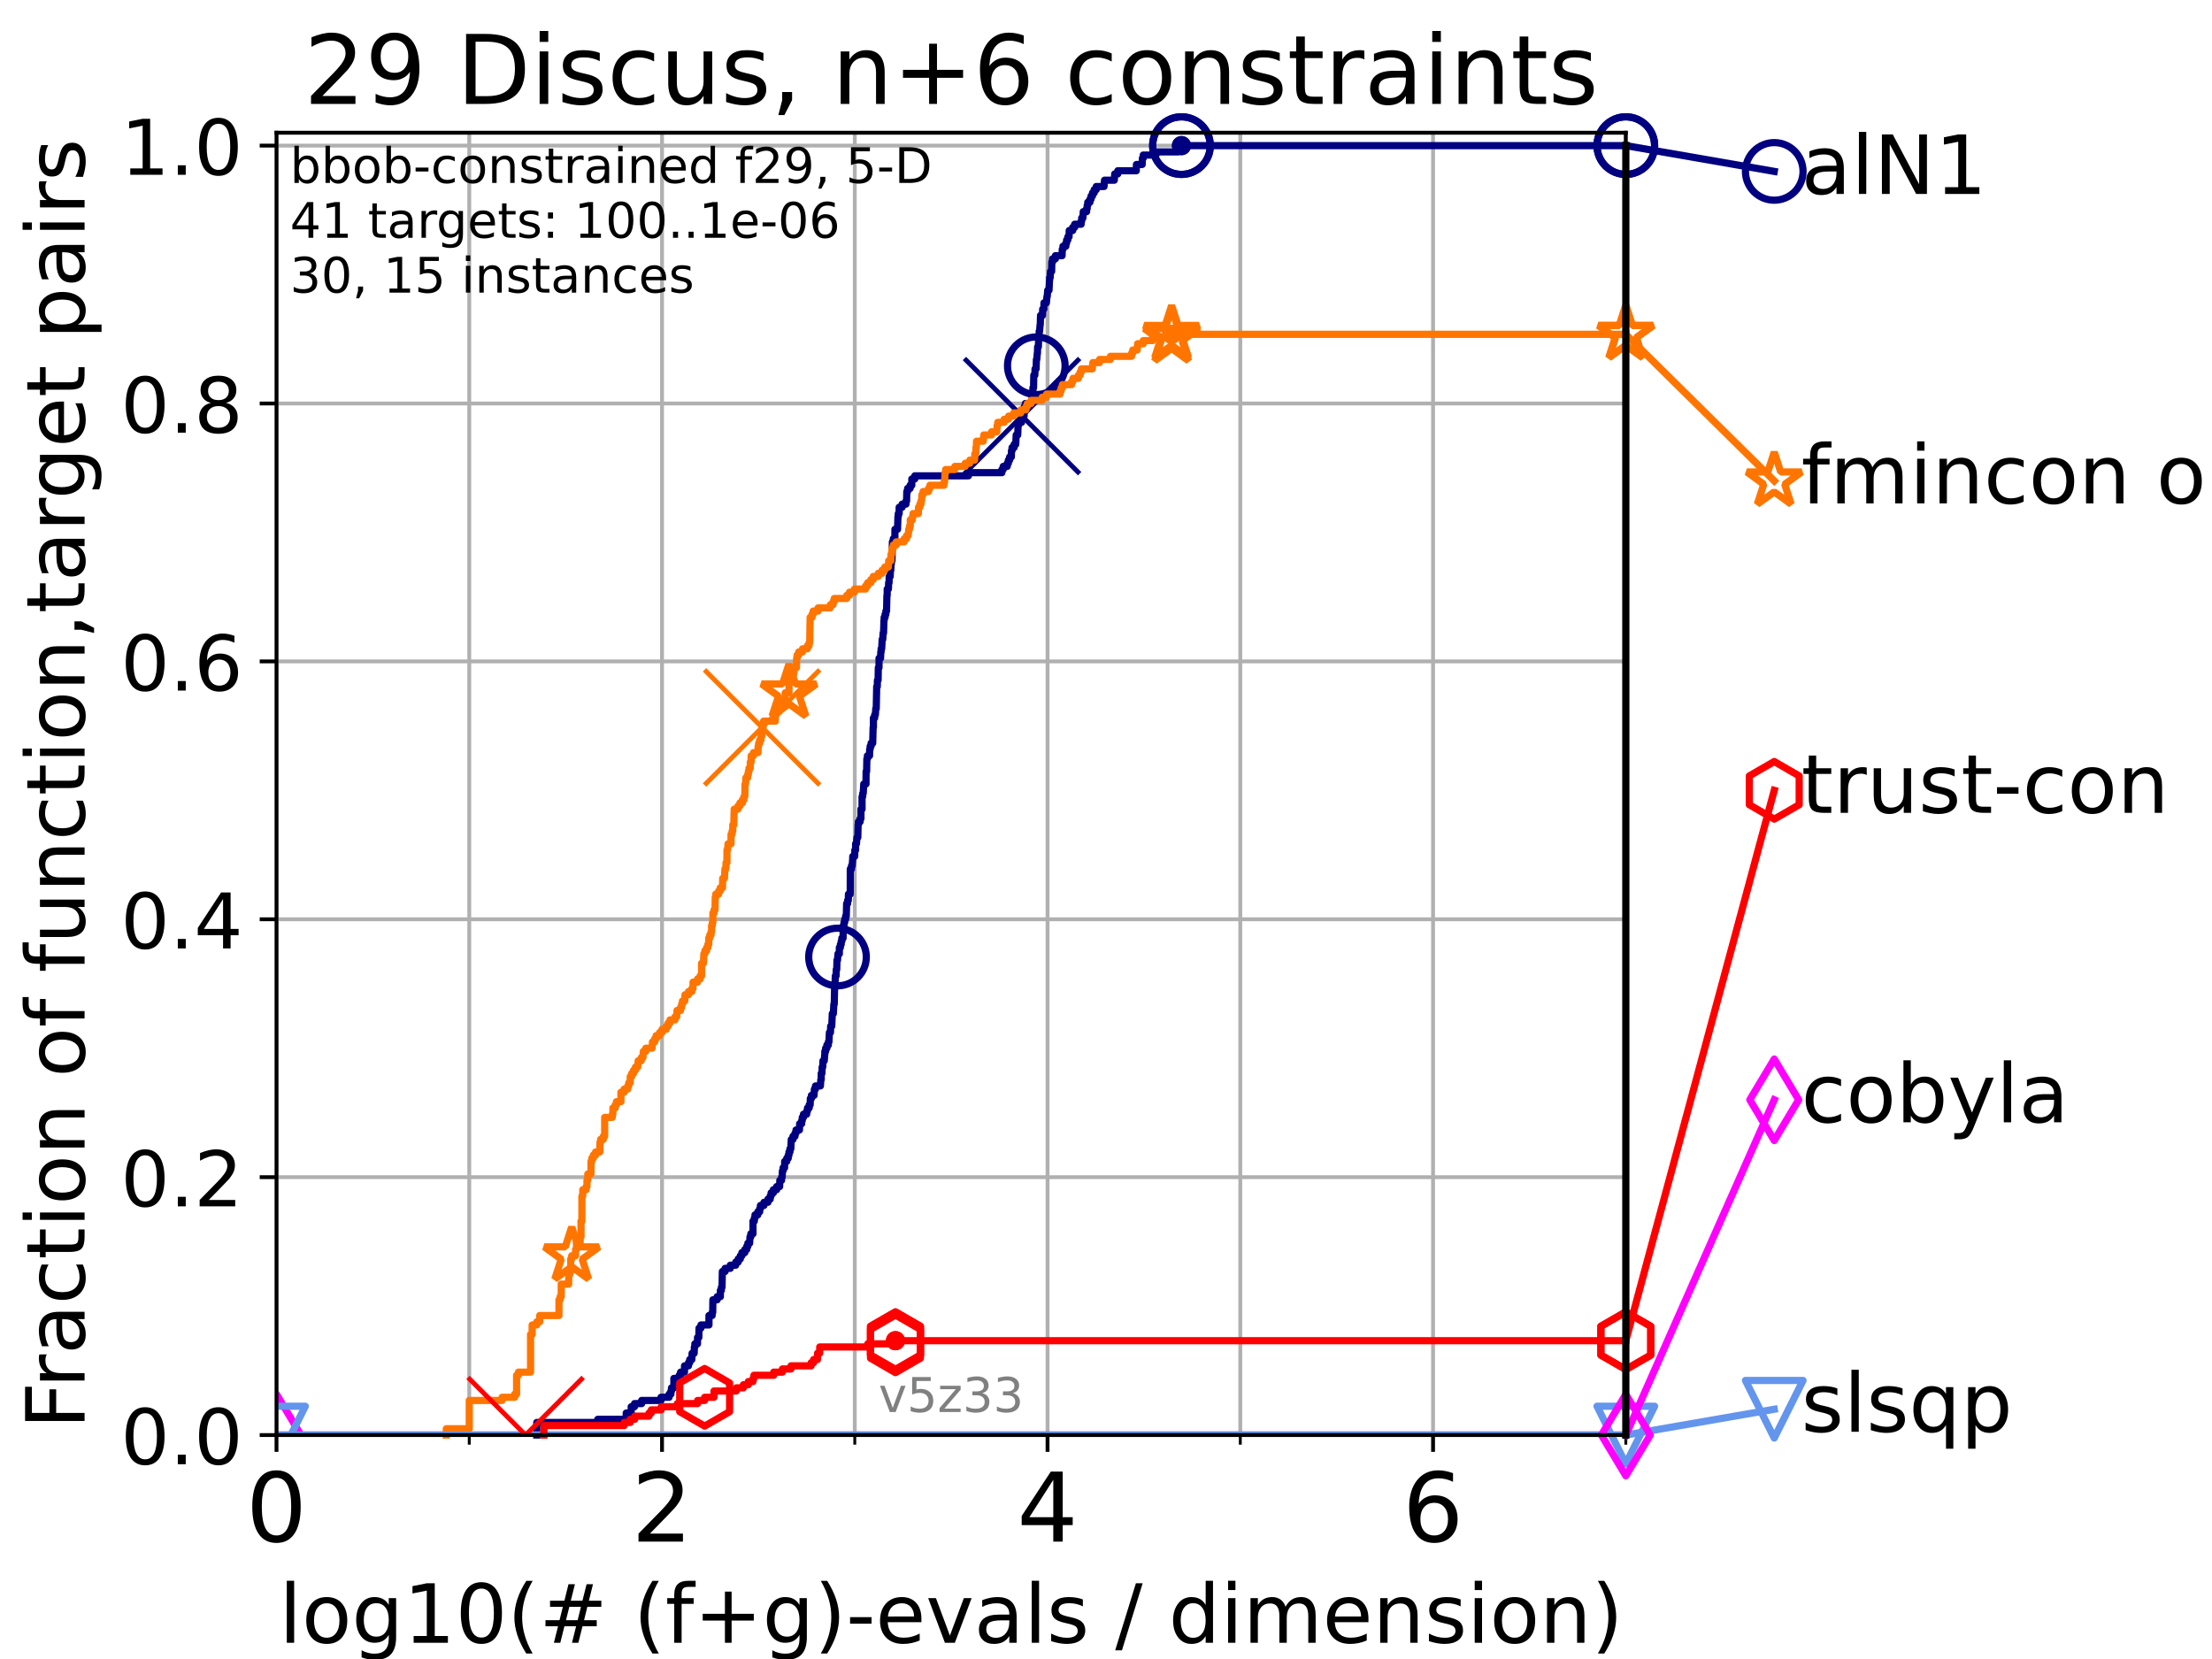 <?xml version="1.0" encoding="utf-8" standalone="no"?>
<!DOCTYPE svg PUBLIC "-//W3C//DTD SVG 1.1//EN"
  "http://www.w3.org/Graphics/SVG/1.1/DTD/svg11.dtd">
<!-- Created with matplotlib (https://matplotlib.org/) -->
<svg height="345.6pt" version="1.1" viewBox="0 0 460.8 345.6" width="460.8pt" xmlns="http://www.w3.org/2000/svg" xmlns:xlink="http://www.w3.org/1999/xlink">
 <defs>
  <style type="text/css">*{stroke-linecap:butt;stroke-linejoin:round;}</style>
 </defs>
 <g id="figure_1">
  <g id="patch_1">
   <path d="M 0 345.6 
L 460.8 345.6 
L 460.8 0 
L 0 0 
z
" style="fill:#ffffff;"/>
  </g>
  <g id="axes_1">
   <g id="patch_2">
    <path d="M 57.6 298.944 
L 338.688 298.944 
L 338.688 27.648 
L 57.6 27.648 
z
" style="fill:#ffffff;"/>
   </g>
   <g id="matplotlib.axis_1">
    <g id="xtick_1">
     <g id="line2d_1">
      <path clip-path="url(#pc4f7ee4904)" d="M 57.6 298.944 
L 57.6 27.648 
" style="fill:none;stroke:#b0b0b0;stroke-linecap:square;stroke-width:0.8;"/>
     </g>
     <g id="line2d_2">
      <defs>
       <path d="M 0 0 
L 0 3.5 
" id="m788d190b63" style="stroke:#000000;stroke-width:0.8;"/>
      </defs>
      <g>
       <use style="stroke:#000000;stroke-width:0.8;" x="57.6" xlink:href="#m788d190b63" y="298.944"/>
      </g>
     </g>
     <g id="text_1">
      <!-- 0 -->
      <g transform="translate(51.237 321.141)scale(0.2 -0.2)">
       <defs>
        <path d="M 31.781 66.406 
Q 24.172 66.406 20.328 58.906 
Q 16.5 51.422 16.5 36.375 
Q 16.5 21.391 20.328 13.891 
Q 24.172 6.391 31.781 6.391 
Q 39.453 6.391 43.281 13.891 
Q 47.125 21.391 47.125 36.375 
Q 47.125 51.422 43.281 58.906 
Q 39.453 66.406 31.781 66.406 
z
M 31.781 74.219 
Q 44.047 74.219 50.516 64.516 
Q 56.984 54.828 56.984 36.375 
Q 56.984 17.969 50.516 8.266 
Q 44.047 -1.422 31.781 -1.422 
Q 19.531 -1.422 13.062 8.266 
Q 6.594 17.969 6.594 36.375 
Q 6.594 54.828 13.062 64.516 
Q 19.531 74.219 31.781 74.219 
z
" id="DejaVuSans-48"/>
       </defs>
       <use xlink:href="#DejaVuSans-48"/>
      </g>
     </g>
    </g>
    <g id="xtick_2">
     <g id="line2d_3">
      <path clip-path="url(#pc4f7ee4904)" d="M 137.911 298.944 
L 137.911 27.648 
" style="fill:none;stroke:#b0b0b0;stroke-linecap:square;stroke-width:0.8;"/>
     </g>
     <g id="line2d_4">
      <g>
       <use style="stroke:#000000;stroke-width:0.8;" x="137.911" xlink:href="#m788d190b63" y="298.944"/>
      </g>
     </g>
     <g id="text_2">
      <!-- 2 -->
      <g transform="translate(131.548 321.141)scale(0.2 -0.2)">
       <defs>
        <path d="M 19.188 8.297 
L 53.609 8.297 
L 53.609 0 
L 7.328 0 
L 7.328 8.297 
Q 12.938 14.109 22.625 23.891 
Q 32.328 33.688 34.812 36.531 
Q 39.547 41.844 41.422 45.531 
Q 43.312 49.219 43.312 52.781 
Q 43.312 58.594 39.234 62.25 
Q 35.156 65.922 28.609 65.922 
Q 23.969 65.922 18.812 64.312 
Q 13.672 62.703 7.812 59.422 
L 7.812 69.391 
Q 13.766 71.781 18.938 73 
Q 24.125 74.219 28.422 74.219 
Q 39.75 74.219 46.484 68.547 
Q 53.219 62.891 53.219 53.422 
Q 53.219 48.922 51.531 44.891 
Q 49.859 40.875 45.406 35.406 
Q 44.188 33.984 37.641 27.219 
Q 31.109 20.453 19.188 8.297 
z
" id="DejaVuSans-50"/>
       </defs>
       <use xlink:href="#DejaVuSans-50"/>
      </g>
     </g>
    </g>
    <g id="xtick_3">
     <g id="line2d_5">
      <path clip-path="url(#pc4f7ee4904)" d="M 218.222 298.944 
L 218.222 27.648 
" style="fill:none;stroke:#b0b0b0;stroke-linecap:square;stroke-width:0.8;"/>
     </g>
     <g id="line2d_6">
      <g>
       <use style="stroke:#000000;stroke-width:0.8;" x="218.222" xlink:href="#m788d190b63" y="298.944"/>
      </g>
     </g>
     <g id="text_3">
      <!-- 4 -->
      <g transform="translate(211.859 321.141)scale(0.2 -0.2)">
       <defs>
        <path d="M 37.797 64.312 
L 12.891 25.391 
L 37.797 25.391 
z
M 35.203 72.906 
L 47.609 72.906 
L 47.609 25.391 
L 58.016 25.391 
L 58.016 17.188 
L 47.609 17.188 
L 47.609 0 
L 37.797 0 
L 37.797 17.188 
L 4.891 17.188 
L 4.891 26.703 
z
" id="DejaVuSans-52"/>
       </defs>
       <use xlink:href="#DejaVuSans-52"/>
      </g>
     </g>
    </g>
    <g id="xtick_4">
     <g id="line2d_7">
      <path clip-path="url(#pc4f7ee4904)" d="M 298.533 298.944 
L 298.533 27.648 
" style="fill:none;stroke:#b0b0b0;stroke-linecap:square;stroke-width:0.8;"/>
     </g>
     <g id="line2d_8">
      <g>
       <use style="stroke:#000000;stroke-width:0.8;" x="298.533" xlink:href="#m788d190b63" y="298.944"/>
      </g>
     </g>
     <g id="text_4">
      <!-- 6 -->
      <g transform="translate(292.17 321.141)scale(0.2 -0.2)">
       <defs>
        <path d="M 33.016 40.375 
Q 26.375 40.375 22.484 35.828 
Q 18.609 31.297 18.609 23.391 
Q 18.609 15.531 22.484 10.953 
Q 26.375 6.391 33.016 6.391 
Q 39.656 6.391 43.531 10.953 
Q 47.406 15.531 47.406 23.391 
Q 47.406 31.297 43.531 35.828 
Q 39.656 40.375 33.016 40.375 
z
M 52.594 71.297 
L 52.594 62.312 
Q 48.875 64.062 45.094 64.984 
Q 41.312 65.922 37.594 65.922 
Q 27.828 65.922 22.672 59.328 
Q 17.531 52.734 16.797 39.406 
Q 19.672 43.656 24.016 45.922 
Q 28.375 48.188 33.594 48.188 
Q 44.578 48.188 50.953 41.516 
Q 57.328 34.859 57.328 23.391 
Q 57.328 12.156 50.688 5.359 
Q 44.047 -1.422 33.016 -1.422 
Q 20.359 -1.422 13.672 8.266 
Q 6.984 17.969 6.984 36.375 
Q 6.984 53.656 15.188 63.938 
Q 23.391 74.219 37.203 74.219 
Q 40.922 74.219 44.703 73.484 
Q 48.484 72.75 52.594 71.297 
z
" id="DejaVuSans-54"/>
       </defs>
       <use xlink:href="#DejaVuSans-54"/>
      </g>
     </g>
    </g>
    <g id="xtick_5">
     <g id="line2d_9">
      <path clip-path="url(#pc4f7ee4904)" d="M 97.755 298.944 
L 97.755 27.648 
" style="fill:none;stroke:#b0b0b0;stroke-linecap:square;stroke-width:0.8;"/>
     </g>
     <g id="line2d_10">
      <defs>
       <path d="M 0 0 
L 0 2 
" id="m8f3dfcdeec" style="stroke:#000000;stroke-width:0.6;"/>
      </defs>
      <g>
       <use style="stroke:#000000;stroke-width:0.6;" x="97.755" xlink:href="#m8f3dfcdeec" y="298.944"/>
      </g>
     </g>
    </g>
    <g id="xtick_6">
     <g id="line2d_11">
      <path clip-path="url(#pc4f7ee4904)" d="M 178.066 298.944 
L 178.066 27.648 
" style="fill:none;stroke:#b0b0b0;stroke-linecap:square;stroke-width:0.8;"/>
     </g>
     <g id="line2d_12">
      <g>
       <use style="stroke:#000000;stroke-width:0.6;" x="178.066" xlink:href="#m8f3dfcdeec" y="298.944"/>
      </g>
     </g>
    </g>
    <g id="xtick_7">
     <g id="line2d_13">
      <path clip-path="url(#pc4f7ee4904)" d="M 258.377 298.944 
L 258.377 27.648 
" style="fill:none;stroke:#b0b0b0;stroke-linecap:square;stroke-width:0.8;"/>
     </g>
     <g id="line2d_14">
      <g>
       <use style="stroke:#000000;stroke-width:0.6;" x="258.377" xlink:href="#m8f3dfcdeec" y="298.944"/>
      </g>
     </g>
    </g>
    <g id="xtick_8">
     <g id="line2d_15">
      <path clip-path="url(#pc4f7ee4904)" d="M 338.688 298.944 
L 338.688 27.648 
" style="fill:none;stroke:#b0b0b0;stroke-linecap:square;stroke-width:0.8;"/>
     </g>
     <g id="line2d_16">
      <g>
       <use style="stroke:#000000;stroke-width:0.6;" x="338.688" xlink:href="#m8f3dfcdeec" y="298.944"/>
      </g>
     </g>
    </g>
    <g id="text_5">
     <!-- log10(# (f+g)-evals / dimension) -->
     <g transform="translate(58.145 342.218)scale(0.17 -0.17)">
      <defs>
       <path d="M 9.422 75.984 
L 18.406 75.984 
L 18.406 0 
L 9.422 0 
z
" id="DejaVuSans-108"/>
       <path d="M 30.609 48.391 
Q 23.391 48.391 19.188 42.75 
Q 14.984 37.109 14.984 27.297 
Q 14.984 17.484 19.156 11.844 
Q 23.344 6.203 30.609 6.203 
Q 37.797 6.203 41.984 11.859 
Q 46.188 17.531 46.188 27.297 
Q 46.188 37.016 41.984 42.703 
Q 37.797 48.391 30.609 48.391 
z
M 30.609 56 
Q 42.328 56 49.016 48.375 
Q 55.719 40.766 55.719 27.297 
Q 55.719 13.875 49.016 6.219 
Q 42.328 -1.422 30.609 -1.422 
Q 18.844 -1.422 12.172 6.219 
Q 5.516 13.875 5.516 27.297 
Q 5.516 40.766 12.172 48.375 
Q 18.844 56 30.609 56 
z
" id="DejaVuSans-111"/>
       <path d="M 45.406 27.984 
Q 45.406 37.75 41.375 43.109 
Q 37.359 48.484 30.078 48.484 
Q 22.859 48.484 18.828 43.109 
Q 14.797 37.75 14.797 27.984 
Q 14.797 18.266 18.828 12.891 
Q 22.859 7.516 30.078 7.516 
Q 37.359 7.516 41.375 12.891 
Q 45.406 18.266 45.406 27.984 
z
M 54.391 6.781 
Q 54.391 -7.172 48.188 -13.984 
Q 42 -20.797 29.203 -20.797 
Q 24.469 -20.797 20.266 -20.094 
Q 16.062 -19.391 12.109 -17.922 
L 12.109 -9.188 
Q 16.062 -11.328 19.922 -12.344 
Q 23.781 -13.375 27.781 -13.375 
Q 36.625 -13.375 41.016 -8.766 
Q 45.406 -4.156 45.406 5.172 
L 45.406 9.625 
Q 42.625 4.781 38.281 2.391 
Q 33.938 0 27.875 0 
Q 17.828 0 11.672 7.656 
Q 5.516 15.328 5.516 27.984 
Q 5.516 40.672 11.672 48.328 
Q 17.828 56 27.875 56 
Q 33.938 56 38.281 53.609 
Q 42.625 51.219 45.406 46.391 
L 45.406 54.688 
L 54.391 54.688 
z
" id="DejaVuSans-103"/>
       <path d="M 12.406 8.297 
L 28.516 8.297 
L 28.516 63.922 
L 10.984 60.406 
L 10.984 69.391 
L 28.422 72.906 
L 38.281 72.906 
L 38.281 8.297 
L 54.391 8.297 
L 54.391 0 
L 12.406 0 
z
" id="DejaVuSans-49"/>
       <path d="M 31 75.875 
Q 24.469 64.656 21.281 53.656 
Q 18.109 42.672 18.109 31.391 
Q 18.109 20.125 21.312 9.062 
Q 24.516 -2 31 -13.188 
L 23.188 -13.188 
Q 15.875 -1.703 12.234 9.375 
Q 8.594 20.453 8.594 31.391 
Q 8.594 42.281 12.203 53.312 
Q 15.828 64.359 23.188 75.875 
z
" id="DejaVuSans-40"/>
       <path d="M 51.125 44 
L 36.922 44 
L 32.812 27.688 
L 47.125 27.688 
z
M 43.797 71.781 
L 38.719 51.516 
L 52.984 51.516 
L 58.109 71.781 
L 65.922 71.781 
L 60.891 51.516 
L 76.125 51.516 
L 76.125 44 
L 58.984 44 
L 54.984 27.688 
L 70.516 27.688 
L 70.516 20.219 
L 53.078 20.219 
L 48 0 
L 40.188 0 
L 45.219 20.219 
L 30.906 20.219 
L 25.875 0 
L 18.016 0 
L 23.094 20.219 
L 7.719 20.219 
L 7.719 27.688 
L 24.906 27.688 
L 29 44 
L 13.281 44 
L 13.281 51.516 
L 30.906 51.516 
L 35.891 71.781 
z
" id="DejaVuSans-35"/>
       <path id="DejaVuSans-32"/>
       <path d="M 37.109 75.984 
L 37.109 68.5 
L 28.516 68.5 
Q 23.688 68.5 21.797 66.547 
Q 19.922 64.594 19.922 59.516 
L 19.922 54.688 
L 34.719 54.688 
L 34.719 47.703 
L 19.922 47.703 
L 19.922 0 
L 10.891 0 
L 10.891 47.703 
L 2.297 47.703 
L 2.297 54.688 
L 10.891 54.688 
L 10.891 58.5 
Q 10.891 67.625 15.141 71.797 
Q 19.391 75.984 28.609 75.984 
z
" id="DejaVuSans-102"/>
       <path d="M 46 62.703 
L 46 35.5 
L 73.188 35.5 
L 73.188 27.203 
L 46 27.203 
L 46 0 
L 37.797 0 
L 37.797 27.203 
L 10.594 27.203 
L 10.594 35.5 
L 37.797 35.5 
L 37.797 62.703 
z
" id="DejaVuSans-43"/>
       <path d="M 8.016 75.875 
L 15.828 75.875 
Q 23.141 64.359 26.781 53.312 
Q 30.422 42.281 30.422 31.391 
Q 30.422 20.453 26.781 9.375 
Q 23.141 -1.703 15.828 -13.188 
L 8.016 -13.188 
Q 14.5 -2 17.703 9.062 
Q 20.906 20.125 20.906 31.391 
Q 20.906 42.672 17.703 53.656 
Q 14.5 64.656 8.016 75.875 
z
" id="DejaVuSans-41"/>
       <path d="M 4.891 31.391 
L 31.203 31.391 
L 31.203 23.391 
L 4.891 23.391 
z
" id="DejaVuSans-45"/>
       <path d="M 56.203 29.594 
L 56.203 25.203 
L 14.891 25.203 
Q 15.484 15.922 20.484 11.062 
Q 25.484 6.203 34.422 6.203 
Q 39.594 6.203 44.453 7.469 
Q 49.312 8.734 54.109 11.281 
L 54.109 2.781 
Q 49.266 0.734 44.188 -0.344 
Q 39.109 -1.422 33.891 -1.422 
Q 20.797 -1.422 13.156 6.188 
Q 5.516 13.812 5.516 26.812 
Q 5.516 40.234 12.766 48.109 
Q 20.016 56 32.328 56 
Q 43.359 56 49.781 48.891 
Q 56.203 41.797 56.203 29.594 
z
M 47.219 32.234 
Q 47.125 39.594 43.094 43.984 
Q 39.062 48.391 32.422 48.391 
Q 24.906 48.391 20.391 44.141 
Q 15.875 39.891 15.188 32.172 
z
" id="DejaVuSans-101"/>
       <path d="M 2.984 54.688 
L 12.5 54.688 
L 29.594 8.797 
L 46.688 54.688 
L 56.203 54.688 
L 35.688 0 
L 23.484 0 
z
" id="DejaVuSans-118"/>
       <path d="M 34.281 27.484 
Q 23.391 27.484 19.188 25 
Q 14.984 22.516 14.984 16.5 
Q 14.984 11.719 18.141 8.906 
Q 21.297 6.109 26.703 6.109 
Q 34.188 6.109 38.703 11.406 
Q 43.219 16.703 43.219 25.484 
L 43.219 27.484 
z
M 52.203 31.203 
L 52.203 0 
L 43.219 0 
L 43.219 8.297 
Q 40.141 3.328 35.547 0.953 
Q 30.953 -1.422 24.312 -1.422 
Q 15.922 -1.422 10.953 3.297 
Q 6 8.016 6 15.922 
Q 6 25.141 12.172 29.828 
Q 18.359 34.516 30.609 34.516 
L 43.219 34.516 
L 43.219 35.406 
Q 43.219 41.609 39.141 45 
Q 35.062 48.391 27.688 48.391 
Q 23 48.391 18.547 47.266 
Q 14.109 46.141 10.016 43.891 
L 10.016 52.203 
Q 14.938 54.109 19.578 55.047 
Q 24.219 56 28.609 56 
Q 40.484 56 46.344 49.844 
Q 52.203 43.703 52.203 31.203 
z
" id="DejaVuSans-97"/>
       <path d="M 44.281 53.078 
L 44.281 44.578 
Q 40.484 46.531 36.375 47.5 
Q 32.281 48.484 27.875 48.484 
Q 21.188 48.484 17.844 46.438 
Q 14.5 44.391 14.5 40.281 
Q 14.5 37.156 16.891 35.375 
Q 19.281 33.594 26.516 31.984 
L 29.594 31.297 
Q 39.156 29.25 43.188 25.516 
Q 47.219 21.781 47.219 15.094 
Q 47.219 7.469 41.188 3.016 
Q 35.156 -1.422 24.609 -1.422 
Q 20.219 -1.422 15.453 -0.562 
Q 10.688 0.297 5.422 2 
L 5.422 11.281 
Q 10.406 8.688 15.234 7.391 
Q 20.062 6.109 24.812 6.109 
Q 31.156 6.109 34.562 8.281 
Q 37.984 10.453 37.984 14.406 
Q 37.984 18.062 35.516 20.016 
Q 33.062 21.969 24.703 23.781 
L 21.578 24.516 
Q 13.234 26.266 9.516 29.906 
Q 5.812 33.547 5.812 39.891 
Q 5.812 47.609 11.281 51.797 
Q 16.75 56 26.812 56 
Q 31.781 56 36.172 55.266 
Q 40.578 54.547 44.281 53.078 
z
" id="DejaVuSans-115"/>
       <path d="M 25.391 72.906 
L 33.688 72.906 
L 8.297 -9.281 
L 0 -9.281 
z
" id="DejaVuSans-47"/>
       <path d="M 45.406 46.391 
L 45.406 75.984 
L 54.391 75.984 
L 54.391 0 
L 45.406 0 
L 45.406 8.203 
Q 42.578 3.328 38.25 0.953 
Q 33.938 -1.422 27.875 -1.422 
Q 17.969 -1.422 11.734 6.484 
Q 5.516 14.406 5.516 27.297 
Q 5.516 40.188 11.734 48.094 
Q 17.969 56 27.875 56 
Q 33.938 56 38.25 53.625 
Q 42.578 51.266 45.406 46.391 
z
M 14.797 27.297 
Q 14.797 17.391 18.875 11.75 
Q 22.953 6.109 30.078 6.109 
Q 37.203 6.109 41.297 11.75 
Q 45.406 17.391 45.406 27.297 
Q 45.406 37.203 41.297 42.844 
Q 37.203 48.484 30.078 48.484 
Q 22.953 48.484 18.875 42.844 
Q 14.797 37.203 14.797 27.297 
z
" id="DejaVuSans-100"/>
       <path d="M 9.422 54.688 
L 18.406 54.688 
L 18.406 0 
L 9.422 0 
z
M 9.422 75.984 
L 18.406 75.984 
L 18.406 64.594 
L 9.422 64.594 
z
" id="DejaVuSans-105"/>
       <path d="M 52 44.188 
Q 55.375 50.25 60.062 53.125 
Q 64.75 56 71.094 56 
Q 79.641 56 84.281 50.016 
Q 88.922 44.047 88.922 33.016 
L 88.922 0 
L 79.891 0 
L 79.891 32.719 
Q 79.891 40.578 77.094 44.375 
Q 74.312 48.188 68.609 48.188 
Q 61.625 48.188 57.562 43.547 
Q 53.516 38.922 53.516 30.906 
L 53.516 0 
L 44.484 0 
L 44.484 32.719 
Q 44.484 40.625 41.703 44.406 
Q 38.922 48.188 33.109 48.188 
Q 26.219 48.188 22.156 43.531 
Q 18.109 38.875 18.109 30.906 
L 18.109 0 
L 9.078 0 
L 9.078 54.688 
L 18.109 54.688 
L 18.109 46.188 
Q 21.188 51.219 25.484 53.609 
Q 29.781 56 35.688 56 
Q 41.656 56 45.828 52.969 
Q 50 49.953 52 44.188 
z
" id="DejaVuSans-109"/>
       <path d="M 54.891 33.016 
L 54.891 0 
L 45.906 0 
L 45.906 32.719 
Q 45.906 40.484 42.875 44.328 
Q 39.844 48.188 33.797 48.188 
Q 26.516 48.188 22.312 43.547 
Q 18.109 38.922 18.109 30.906 
L 18.109 0 
L 9.078 0 
L 9.078 54.688 
L 18.109 54.688 
L 18.109 46.188 
Q 21.344 51.125 25.703 53.562 
Q 30.078 56 35.797 56 
Q 45.219 56 50.047 50.172 
Q 54.891 44.344 54.891 33.016 
z
" id="DejaVuSans-110"/>
      </defs>
      <use xlink:href="#DejaVuSans-108"/>
      <use x="27.783" xlink:href="#DejaVuSans-111"/>
      <use x="88.965" xlink:href="#DejaVuSans-103"/>
      <use x="152.441" xlink:href="#DejaVuSans-49"/>
      <use x="216.064" xlink:href="#DejaVuSans-48"/>
      <use x="279.688" xlink:href="#DejaVuSans-40"/>
      <use x="318.701" xlink:href="#DejaVuSans-35"/>
      <use x="402.49" xlink:href="#DejaVuSans-32"/>
      <use x="434.277" xlink:href="#DejaVuSans-40"/>
      <use x="473.291" xlink:href="#DejaVuSans-102"/>
      <use x="508.496" xlink:href="#DejaVuSans-43"/>
      <use x="592.285" xlink:href="#DejaVuSans-103"/>
      <use x="655.762" xlink:href="#DejaVuSans-41"/>
      <use x="694.775" xlink:href="#DejaVuSans-45"/>
      <use x="730.859" xlink:href="#DejaVuSans-101"/>
      <use x="792.383" xlink:href="#DejaVuSans-118"/>
      <use x="851.562" xlink:href="#DejaVuSans-97"/>
      <use x="912.842" xlink:href="#DejaVuSans-108"/>
      <use x="940.625" xlink:href="#DejaVuSans-115"/>
      <use x="992.725" xlink:href="#DejaVuSans-32"/>
      <use x="1024.512" xlink:href="#DejaVuSans-47"/>
      <use x="1058.203" xlink:href="#DejaVuSans-32"/>
      <use x="1089.99" xlink:href="#DejaVuSans-100"/>
      <use x="1153.467" xlink:href="#DejaVuSans-105"/>
      <use x="1181.25" xlink:href="#DejaVuSans-109"/>
      <use x="1278.662" xlink:href="#DejaVuSans-101"/>
      <use x="1340.186" xlink:href="#DejaVuSans-110"/>
      <use x="1403.564" xlink:href="#DejaVuSans-115"/>
      <use x="1455.664" xlink:href="#DejaVuSans-105"/>
      <use x="1483.447" xlink:href="#DejaVuSans-111"/>
      <use x="1544.629" xlink:href="#DejaVuSans-110"/>
      <use x="1608.008" xlink:href="#DejaVuSans-41"/>
     </g>
    </g>
   </g>
   <g id="matplotlib.axis_2">
    <g id="ytick_1">
     <g id="line2d_17">
      <path clip-path="url(#pc4f7ee4904)" d="M 57.6 298.944 
L 338.688 298.944 
" style="fill:none;stroke:#b0b0b0;stroke-linecap:square;stroke-width:0.8;"/>
     </g>
     <g id="line2d_18">
      <defs>
       <path d="M 0 0 
L -3.5 0 
" id="m4b8d145ba4" style="stroke:#000000;stroke-width:0.8;"/>
      </defs>
      <g>
       <use style="stroke:#000000;stroke-width:0.8;" x="57.6" xlink:href="#m4b8d145ba4" y="298.944"/>
      </g>
     </g>
     <g id="text_6">
      <!-- 0.0 -->
      <g transform="translate(25.155 305.023)scale(0.16 -0.16)">
       <defs>
        <path d="M 10.688 12.406 
L 21 12.406 
L 21 0 
L 10.688 0 
z
" id="DejaVuSans-46"/>
       </defs>
       <use xlink:href="#DejaVuSans-48"/>
       <use x="63.623" xlink:href="#DejaVuSans-46"/>
       <use x="95.41" xlink:href="#DejaVuSans-48"/>
      </g>
     </g>
    </g>
    <g id="ytick_2">
     <g id="line2d_19">
      <path clip-path="url(#pc4f7ee4904)" d="M 57.6 245.222 
L 338.688 245.222 
" style="fill:none;stroke:#b0b0b0;stroke-linecap:square;stroke-width:0.8;"/>
     </g>
     <g id="line2d_20">
      <g>
       <use style="stroke:#000000;stroke-width:0.8;" x="57.6" xlink:href="#m4b8d145ba4" y="245.222"/>
      </g>
     </g>
     <g id="text_7">
      <!-- 0.2 -->
      <g transform="translate(25.155 251.301)scale(0.16 -0.16)">
       <use xlink:href="#DejaVuSans-48"/>
       <use x="63.623" xlink:href="#DejaVuSans-46"/>
       <use x="95.41" xlink:href="#DejaVuSans-50"/>
      </g>
     </g>
    </g>
    <g id="ytick_3">
     <g id="line2d_21">
      <path clip-path="url(#pc4f7ee4904)" d="M 57.6 191.5 
L 338.688 191.5 
" style="fill:none;stroke:#b0b0b0;stroke-linecap:square;stroke-width:0.8;"/>
     </g>
     <g id="line2d_22">
      <g>
       <use style="stroke:#000000;stroke-width:0.8;" x="57.6" xlink:href="#m4b8d145ba4" y="191.5"/>
      </g>
     </g>
     <g id="text_8">
      <!-- 0.4 -->
      <g transform="translate(25.155 197.579)scale(0.16 -0.16)">
       <use xlink:href="#DejaVuSans-48"/>
       <use x="63.623" xlink:href="#DejaVuSans-46"/>
       <use x="95.41" xlink:href="#DejaVuSans-52"/>
      </g>
     </g>
    </g>
    <g id="ytick_4">
     <g id="line2d_23">
      <path clip-path="url(#pc4f7ee4904)" d="M 57.6 137.778 
L 338.688 137.778 
" style="fill:none;stroke:#b0b0b0;stroke-linecap:square;stroke-width:0.8;"/>
     </g>
     <g id="line2d_24">
      <g>
       <use style="stroke:#000000;stroke-width:0.8;" x="57.6" xlink:href="#m4b8d145ba4" y="137.778"/>
      </g>
     </g>
     <g id="text_9">
      <!-- 0.6 -->
      <g transform="translate(25.155 143.857)scale(0.16 -0.16)">
       <use xlink:href="#DejaVuSans-48"/>
       <use x="63.623" xlink:href="#DejaVuSans-46"/>
       <use x="95.41" xlink:href="#DejaVuSans-54"/>
      </g>
     </g>
    </g>
    <g id="ytick_5">
     <g id="line2d_25">
      <path clip-path="url(#pc4f7ee4904)" d="M 57.6 84.056 
L 338.688 84.056 
" style="fill:none;stroke:#b0b0b0;stroke-linecap:square;stroke-width:0.8;"/>
     </g>
     <g id="line2d_26">
      <g>
       <use style="stroke:#000000;stroke-width:0.8;" x="57.6" xlink:href="#m4b8d145ba4" y="84.056"/>
      </g>
     </g>
     <g id="text_10">
      <!-- 0.8 -->
      <g transform="translate(25.155 90.135)scale(0.16 -0.16)">
       <defs>
        <path d="M 31.781 34.625 
Q 24.75 34.625 20.719 30.859 
Q 16.703 27.094 16.703 20.516 
Q 16.703 13.922 20.719 10.156 
Q 24.75 6.391 31.781 6.391 
Q 38.812 6.391 42.859 10.172 
Q 46.922 13.969 46.922 20.516 
Q 46.922 27.094 42.891 30.859 
Q 38.875 34.625 31.781 34.625 
z
M 21.922 38.812 
Q 15.578 40.375 12.031 44.719 
Q 8.5 49.078 8.5 55.328 
Q 8.5 64.062 14.719 69.141 
Q 20.953 74.219 31.781 74.219 
Q 42.672 74.219 48.875 69.141 
Q 55.078 64.062 55.078 55.328 
Q 55.078 49.078 51.531 44.719 
Q 48 40.375 41.703 38.812 
Q 48.828 37.156 52.797 32.312 
Q 56.781 27.484 56.781 20.516 
Q 56.781 9.906 50.312 4.234 
Q 43.844 -1.422 31.781 -1.422 
Q 19.734 -1.422 13.25 4.234 
Q 6.781 9.906 6.781 20.516 
Q 6.781 27.484 10.781 32.312 
Q 14.797 37.156 21.922 38.812 
z
M 18.312 54.391 
Q 18.312 48.734 21.844 45.562 
Q 25.391 42.391 31.781 42.391 
Q 38.141 42.391 41.719 45.562 
Q 45.312 48.734 45.312 54.391 
Q 45.312 60.062 41.719 63.234 
Q 38.141 66.406 31.781 66.406 
Q 25.391 66.406 21.844 63.234 
Q 18.312 60.062 18.312 54.391 
z
" id="DejaVuSans-56"/>
       </defs>
       <use xlink:href="#DejaVuSans-48"/>
       <use x="63.623" xlink:href="#DejaVuSans-46"/>
       <use x="95.41" xlink:href="#DejaVuSans-56"/>
      </g>
     </g>
    </g>
    <g id="ytick_6">
     <g id="line2d_27">
      <path clip-path="url(#pc4f7ee4904)" d="M 57.6 30.334 
L 338.688 30.334 
" style="fill:none;stroke:#b0b0b0;stroke-linecap:square;stroke-width:0.8;"/>
     </g>
     <g id="line2d_28">
      <g>
       <use style="stroke:#000000;stroke-width:0.8;" x="57.6" xlink:href="#m4b8d145ba4" y="30.334"/>
      </g>
     </g>
     <g id="text_11">
      <!-- 1.0 -->
      <g transform="translate(25.155 36.413)scale(0.16 -0.16)">
       <use xlink:href="#DejaVuSans-49"/>
       <use x="63.623" xlink:href="#DejaVuSans-46"/>
       <use x="95.41" xlink:href="#DejaVuSans-48"/>
      </g>
     </g>
    </g>
    <g id="text_12">
     <!-- Fraction of function,target pairs -->
     <g transform="translate(17.62 297.681)rotate(-90)scale(0.17 -0.17)">
      <defs>
       <path d="M 9.812 72.906 
L 51.703 72.906 
L 51.703 64.594 
L 19.672 64.594 
L 19.672 43.109 
L 48.578 43.109 
L 48.578 34.812 
L 19.672 34.812 
L 19.672 0 
L 9.812 0 
z
" id="DejaVuSans-70"/>
       <path d="M 41.109 46.297 
Q 39.594 47.172 37.812 47.578 
Q 36.031 48 33.891 48 
Q 26.266 48 22.188 43.047 
Q 18.109 38.094 18.109 28.812 
L 18.109 0 
L 9.078 0 
L 9.078 54.688 
L 18.109 54.688 
L 18.109 46.188 
Q 20.953 51.172 25.484 53.578 
Q 30.031 56 36.531 56 
Q 37.453 56 38.578 55.875 
Q 39.703 55.766 41.062 55.516 
z
" id="DejaVuSans-114"/>
       <path d="M 48.781 52.594 
L 48.781 44.188 
Q 44.969 46.297 41.141 47.344 
Q 37.312 48.391 33.406 48.391 
Q 24.656 48.391 19.812 42.844 
Q 14.984 37.312 14.984 27.297 
Q 14.984 17.281 19.812 11.734 
Q 24.656 6.203 33.406 6.203 
Q 37.312 6.203 41.141 7.25 
Q 44.969 8.297 48.781 10.406 
L 48.781 2.094 
Q 45.016 0.344 40.984 -0.531 
Q 36.969 -1.422 32.422 -1.422 
Q 20.062 -1.422 12.781 6.344 
Q 5.516 14.109 5.516 27.297 
Q 5.516 40.672 12.859 48.328 
Q 20.219 56 33.016 56 
Q 37.156 56 41.109 55.141 
Q 45.062 54.297 48.781 52.594 
z
" id="DejaVuSans-99"/>
       <path d="M 18.312 70.219 
L 18.312 54.688 
L 36.812 54.688 
L 36.812 47.703 
L 18.312 47.703 
L 18.312 18.016 
Q 18.312 11.328 20.141 9.422 
Q 21.969 7.516 27.594 7.516 
L 36.812 7.516 
L 36.812 0 
L 27.594 0 
Q 17.188 0 13.234 3.875 
Q 9.281 7.766 9.281 18.016 
L 9.281 47.703 
L 2.688 47.703 
L 2.688 54.688 
L 9.281 54.688 
L 9.281 70.219 
z
" id="DejaVuSans-116"/>
       <path d="M 8.5 21.578 
L 8.5 54.688 
L 17.484 54.688 
L 17.484 21.922 
Q 17.484 14.156 20.5 10.266 
Q 23.531 6.391 29.594 6.391 
Q 36.859 6.391 41.078 11.031 
Q 45.312 15.672 45.312 23.688 
L 45.312 54.688 
L 54.297 54.688 
L 54.297 0 
L 45.312 0 
L 45.312 8.406 
Q 42.047 3.422 37.719 1 
Q 33.406 -1.422 27.688 -1.422 
Q 18.266 -1.422 13.375 4.438 
Q 8.5 10.297 8.5 21.578 
z
M 31.109 56 
z
" id="DejaVuSans-117"/>
       <path d="M 11.719 12.406 
L 22.016 12.406 
L 22.016 4 
L 14.016 -11.625 
L 7.719 -11.625 
L 11.719 4 
z
" id="DejaVuSans-44"/>
       <path d="M 18.109 8.203 
L 18.109 -20.797 
L 9.078 -20.797 
L 9.078 54.688 
L 18.109 54.688 
L 18.109 46.391 
Q 20.953 51.266 25.266 53.625 
Q 29.594 56 35.594 56 
Q 45.562 56 51.781 48.094 
Q 58.016 40.188 58.016 27.297 
Q 58.016 14.406 51.781 6.484 
Q 45.562 -1.422 35.594 -1.422 
Q 29.594 -1.422 25.266 0.953 
Q 20.953 3.328 18.109 8.203 
z
M 48.688 27.297 
Q 48.688 37.203 44.609 42.844 
Q 40.531 48.484 33.406 48.484 
Q 26.266 48.484 22.188 42.844 
Q 18.109 37.203 18.109 27.297 
Q 18.109 17.391 22.188 11.75 
Q 26.266 6.109 33.406 6.109 
Q 40.531 6.109 44.609 11.75 
Q 48.688 17.391 48.688 27.297 
z
" id="DejaVuSans-112"/>
      </defs>
      <use xlink:href="#DejaVuSans-70"/>
      <use x="50.27" xlink:href="#DejaVuSans-114"/>
      <use x="91.383" xlink:href="#DejaVuSans-97"/>
      <use x="152.662" xlink:href="#DejaVuSans-99"/>
      <use x="207.643" xlink:href="#DejaVuSans-116"/>
      <use x="246.852" xlink:href="#DejaVuSans-105"/>
      <use x="274.635" xlink:href="#DejaVuSans-111"/>
      <use x="335.816" xlink:href="#DejaVuSans-110"/>
      <use x="399.195" xlink:href="#DejaVuSans-32"/>
      <use x="430.982" xlink:href="#DejaVuSans-111"/>
      <use x="492.164" xlink:href="#DejaVuSans-102"/>
      <use x="527.369" xlink:href="#DejaVuSans-32"/>
      <use x="559.156" xlink:href="#DejaVuSans-102"/>
      <use x="594.361" xlink:href="#DejaVuSans-117"/>
      <use x="657.74" xlink:href="#DejaVuSans-110"/>
      <use x="721.119" xlink:href="#DejaVuSans-99"/>
      <use x="776.1" xlink:href="#DejaVuSans-116"/>
      <use x="815.309" xlink:href="#DejaVuSans-105"/>
      <use x="843.092" xlink:href="#DejaVuSans-111"/>
      <use x="904.273" xlink:href="#DejaVuSans-110"/>
      <use x="967.652" xlink:href="#DejaVuSans-44"/>
      <use x="999.439" xlink:href="#DejaVuSans-116"/>
      <use x="1038.648" xlink:href="#DejaVuSans-97"/>
      <use x="1099.928" xlink:href="#DejaVuSans-114"/>
      <use x="1139.291" xlink:href="#DejaVuSans-103"/>
      <use x="1202.768" xlink:href="#DejaVuSans-101"/>
      <use x="1264.291" xlink:href="#DejaVuSans-116"/>
      <use x="1303.5" xlink:href="#DejaVuSans-32"/>
      <use x="1335.287" xlink:href="#DejaVuSans-112"/>
      <use x="1398.764" xlink:href="#DejaVuSans-97"/>
      <use x="1460.043" xlink:href="#DejaVuSans-105"/>
      <use x="1487.826" xlink:href="#DejaVuSans-114"/>
      <use x="1528.939" xlink:href="#DejaVuSans-115"/>
     </g>
    </g>
   </g>
   <g id="line2d_29">
    <defs>
     <path d="M 0 1.5 
C 0.398 1.5 0.779 1.342 1.061 1.061 
C 1.342 0.779 1.5 0.398 1.5 0 
C 1.5 -0.398 1.342 -0.779 1.061 -1.061 
C 0.779 -1.342 0.398 -1.5 0 -1.5 
C -0.398 -1.5 -0.779 -1.342 -1.061 -1.061 
C -1.342 -0.779 -1.5 -0.398 -1.5 0 
C -1.5 0.398 -1.342 0.779 -1.061 1.061 
C -0.779 1.342 -0.398 1.5 0 1.5 
z
" id="mf64b53a702" style="stroke:#000080;"/>
    </defs>
    <g>
     <use style="fill:#000080;stroke:#000080;" x="246.12" xlink:href="#mf64b53a702" y="30.334"/>
     <use style="fill:#000080;stroke:#000080;" x="246.12" xlink:href="#mf64b53a702" y="30.334"/>
    </g>
   </g>
   <g id="line2d_30">
    <path d="M 111.82 298.944 
L 111.82 296.323 
L 124.52 296.323 
L 124.52 295.668 
L 130.452 295.668 
L 130.452 294.358 
L 131.49 294.358 
L 131.49 293.048 
L 132.182 293.048 
L 132.182 292.393 
L 133.667 292.393 
L 133.667 291.737 
L 137.7 291.737 
L 137.7 291.082 
L 139.382 291.082 
L 139.382 290.427 
L 139.762 290.427 
L 139.762 289.772 
L 139.887 289.772 
L 139.887 289.117 
L 140.379 289.117 
L 140.379 287.151 
L 141.493 287.151 
L 141.493 286.496 
L 141.774 286.496 
L 141.774 285.841 
L 142.593 285.841 
L 142.593 284.531 
L 143.426 284.531 
L 143.426 283.876 
L 143.679 283.876 
L 143.679 283.22 
L 144.124 283.22 
L 144.173 281.91 
L 144.606 281.91 
L 144.653 280.6 
L 144.748 280.6 
L 144.748 279.945 
L 145.304 279.945 
L 145.304 278.634 
L 145.576 278.634 
L 145.621 276.669 
L 146.02 276.669 
L 146.02 276.014 
L 147.69 276.014 
L 147.69 274.048 
L 148.354 274.048 
L 148.354 273.393 
L 148.469 273.393 
L 148.507 270.773 
L 149.396 270.773 
L 149.396 270.118 
L 150.068 270.118 
L 150.068 268.807 
L 150.276 268.807 
L 150.276 268.152 
L 150.412 268.152 
L 150.48 264.876 
L 151.048 264.876 
L 151.048 264.221 
L 152.13 264.221 
L 152.13 263.566 
L 153.265 263.566 
L 153.265 262.911 
L 153.778 262.911 
L 153.778 262.256 
L 154.222 262.256 
L 154.222 261.601 
L 154.547 261.601 
L 154.547 260.946 
L 155.155 260.946 
L 155.155 260.29 
L 155.565 260.29 
L 155.565 259.635 
L 155.792 259.635 
L 155.792 258.98 
L 156.163 258.98 
L 156.236 257.67 
L 156.406 257.67 
L 156.406 257.015 
L 156.859 257.015 
L 156.859 254.394 
L 157.139 254.394 
L 157.139 253.739 
L 157.278 253.739 
L 157.278 253.084 
L 157.865 253.084 
L 157.865 252.429 
L 158.261 252.429 
L 158.261 251.773 
L 158.412 251.773 
L 158.412 251.118 
L 159.15 251.118 
L 159.15 250.463 
L 159.976 250.463 
L 159.976 249.808 
L 160.442 249.808 
L 160.442 249.153 
L 160.633 249.153 
L 160.633 248.498 
L 161.1 248.498 
L 161.1 247.843 
L 161.788 247.843 
L 161.788 247.187 
L 162.415 247.187 
L 162.449 245.877 
L 162.821 245.877 
L 162.821 245.222 
L 162.938 245.222 
L 162.987 243.912 
L 163.136 243.912 
L 163.136 243.257 
L 163.445 243.257 
L 163.461 241.946 
L 163.891 241.946 
L 163.891 241.291 
L 164.203 241.291 
L 164.203 240.636 
L 164.357 240.636 
L 164.357 239.981 
L 164.554 239.981 
L 164.554 239.326 
L 164.735 239.326 
L 164.84 237.36 
L 165.194 237.36 
L 165.194 236.705 
L 165.612 236.705 
L 165.612 236.05 
L 165.824 236.05 
L 165.824 235.395 
L 166.541 235.395 
L 166.582 234.085 
L 167.008 234.085 
L 167.008 233.429 
L 167.126 233.429 
L 167.126 232.774 
L 167.372 232.774 
L 167.372 232.119 
L 168.042 232.119 
L 168.042 231.464 
L 168.214 231.464 
L 168.214 230.809 
L 168.567 230.809 
L 168.567 230.154 
L 168.77 230.154 
L 168.806 228.843 
L 169.029 228.843 
L 169.029 228.188 
L 169.583 228.188 
L 169.651 226.878 
L 169.875 226.878 
L 169.875 226.223 
L 170.904 226.223 
L 170.988 224.912 
L 171.072 224.912 
L 171.072 223.602 
L 171.227 223.602 
L 171.269 222.292 
L 171.392 222.292 
L 171.443 220.982 
L 171.706 220.982 
L 171.806 219.671 
L 171.826 219.671 
L 171.826 219.016 
L 171.995 219.016 
L 171.995 218.361 
L 172.25 218.361 
L 172.25 217.706 
L 172.559 217.706 
L 172.559 217.051 
L 172.683 217.051 
L 172.777 215.085 
L 173.003 215.085 
L 173.04 213.775 
L 173.271 213.775 
L 173.381 211.154 
L 173.599 211.154 
L 173.706 209.189 
L 173.787 209.189 
L 173.858 205.913 
L 173.92 205.913 
L 174.017 203.293 
L 174.175 203.293 
L 174.201 201.982 
L 174.305 201.982 
L 174.357 200.017 
L 174.469 200.017 
L 174.563 198.707 
L 174.85 198.707 
L 174.85 197.396 
L 175.067 197.396 
L 175.067 196.741 
L 175.232 196.741 
L 175.232 196.086 
L 175.371 196.086 
L 175.371 195.431 
L 175.63 195.431 
L 175.654 192.81 
L 175.821 192.81 
L 175.821 192.155 
L 175.963 192.155 
L 175.963 191.5 
L 176.159 191.5 
L 176.159 190.845 
L 176.298 190.845 
L 176.368 188.224 
L 176.574 188.224 
L 176.574 187.569 
L 176.718 187.569 
L 176.748 186.259 
L 177.113 186.259 
L 177.135 181.018 
L 177.383 181.018 
L 177.383 180.363 
L 177.521 180.363 
L 177.621 179.052 
L 177.643 179.052 
L 177.643 178.397 
L 178.052 178.397 
L 178.08 177.087 
L 178.24 177.087 
L 178.24 175.777 
L 178.418 175.777 
L 178.514 174.466 
L 178.697 174.466 
L 178.757 171.846 
L 178.817 171.846 
L 178.817 171.191 
L 179.174 171.191 
L 179.174 170.535 
L 179.35 170.535 
L 179.35 168.57 
L 179.582 168.57 
L 179.582 165.949 
L 179.709 165.949 
L 179.709 165.294 
L 179.823 165.294 
L 179.93 163.329 
L 180.4 163.329 
L 180.425 160.708 
L 180.534 160.708 
L 180.582 158.088 
L 180.697 158.088 
L 180.697 157.432 
L 181.141 157.432 
L 181.164 156.122 
L 181.263 156.122 
L 181.263 155.467 
L 181.46 155.467 
L 181.46 154.812 
L 181.801 154.812 
L 181.885 151.536 
L 181.947 151.536 
L 181.947 149.571 
L 182.207 149.571 
L 182.207 148.916 
L 182.355 148.916 
L 182.442 147.605 
L 182.539 147.605 
L 182.631 143.019 
L 182.754 143.019 
L 182.781 141.709 
L 182.924 141.709 
L 182.971 139.088 
L 183.113 139.088 
L 183.118 137.123 
L 183.434 137.123 
L 183.485 135.813 
L 183.551 135.813 
L 183.551 135.157 
L 183.673 135.157 
L 183.774 133.192 
L 183.894 133.192 
L 183.964 131.882 
L 184.063 131.882 
L 184.142 129.261 
L 184.186 129.261 
L 184.186 128.606 
L 184.382 128.606 
L 184.382 127.951 
L 184.546 127.951 
L 184.546 127.296 
L 184.685 127.296 
L 184.761 124.02 
L 184.818 124.02 
L 184.818 122.71 
L 185.067 122.71 
L 185.123 121.399 
L 185.207 121.399 
L 185.235 120.089 
L 185.446 120.089 
L 185.492 118.779 
L 185.565 118.779 
L 185.632 117.469 
L 185.687 117.469 
L 185.687 116.813 
L 185.817 116.813 
L 185.902 112.883 
L 186.092 112.883 
L 186.092 112.227 
L 186.415 112.227 
L 186.432 110.262 
L 186.976 110.262 
L 187.055 107.641 
L 187.126 107.641 
L 187.126 106.986 
L 187.312 106.986 
L 187.312 105.676 
L 187.929 105.676 
L 187.929 105.021 
L 188.73 105.021 
L 188.73 104.366 
L 188.862 104.366 
L 188.9 102.4 
L 189.068 102.4 
L 189.068 101.745 
L 189.594 101.745 
L 189.594 101.09 
L 189.947 101.09 
L 189.947 99.78 
L 190.571 99.78 
L 190.571 99.124 
L 201.745 99.124 
L 201.745 98.469 
L 208.711 98.469 
L 208.711 97.814 
L 208.985 97.814 
L 208.985 97.159 
L 209.826 97.159 
L 209.826 96.504 
L 210.059 96.504 
L 210.059 95.849 
L 210.325 95.849 
L 210.325 95.194 
L 210.681 95.194 
L 210.707 93.883 
L 210.831 93.883 
L 210.831 93.228 
L 211.262 93.228 
L 211.262 92.573 
L 211.595 92.573 
L 211.694 90.608 
L 212.014 90.608 
L 212.086 88.642 
L 212.169 88.642 
L 212.169 87.987 
L 212.813 87.987 
L 212.87 86.677 
L 213.333 86.677 
L 213.384 84.711 
L 213.602 84.711 
L 213.602 84.056 
L 214.875 84.056 
L 214.875 83.401 
L 215.011 83.401 
L 215.12 81.435 
L 215.177 81.435 
L 215.177 80.78 
L 215.311 80.78 
L 215.357 78.16 
L 215.573 78.16 
L 215.622 76.849 
L 215.84 76.849 
L 215.901 74.884 
L 215.977 74.884 
L 216.087 73.574 
L 216.122 73.574 
L 216.155 72.263 
L 216.31 72.263 
L 216.38 70.298 
L 216.453 70.298 
L 216.487 68.988 
L 216.567 68.988 
L 216.667 67.677 
L 216.705 67.677 
L 216.763 65.712 
L 217.171 65.712 
L 217.205 64.402 
L 217.452 64.402 
L 217.479 63.091 
L 217.982 63.091 
L 218.093 61.781 
L 218.154 61.781 
L 218.259 60.471 
L 218.527 60.471 
L 218.625 58.505 
L 218.646 58.505 
L 218.646 57.85 
L 218.766 57.85 
L 218.835 56.54 
L 219.079 56.54 
L 219.115 54.575 
L 219.269 54.575 
L 219.269 53.919 
L 219.862 53.919 
L 219.862 53.264 
L 221.256 53.264 
L 221.283 51.954 
L 221.429 51.954 
L 221.429 51.299 
L 222.034 51.299 
L 222.034 50.644 
L 222.196 50.644 
L 222.196 49.988 
L 222.45 49.988 
L 222.45 49.333 
L 222.702 49.333 
L 222.737 48.023 
L 223.458 48.023 
L 223.458 47.368 
L 223.869 47.368 
L 223.869 46.713 
L 225.219 46.713 
L 225.219 46.058 
L 225.334 46.058 
L 225.334 45.402 
L 225.594 45.402 
L 225.658 44.092 
L 226.359 44.092 
L 226.359 43.437 
L 226.481 43.437 
L 226.481 42.782 
L 226.601 42.782 
L 226.601 42.127 
L 227.058 42.127 
L 227.058 41.472 
L 227.293 41.472 
L 227.293 40.816 
L 227.593 40.816 
L 227.593 40.161 
L 227.943 40.161 
L 227.943 39.506 
L 228.37 39.506 
L 228.37 38.851 
L 229.992 38.851 
L 230.09 37.541 
L 232.126 37.541 
L 232.214 36.23 
L 232.857 36.23 
L 232.857 35.575 
L 236.709 35.575 
L 236.742 34.265 
L 237.938 34.265 
L 237.98 32.955 
L 238.159 32.955 
L 238.159 32.3 
L 240.811 32.3 
L 240.811 31.644 
L 245.413 31.644 
L 245.413 30.989 
L 246.12 30.989 
L 246.12 30.334 
L 338.688 30.334 
L 338.688 30.334 
" style="fill:none;stroke:#000080;stroke-linecap:square;stroke-width:1.5;"/>
   </g>
   <g id="line2d_31">
    <defs>
     <path d="M 0 6 
C 1.591 6 3.117 5.368 4.243 4.243 
C 5.368 3.117 6 1.591 6 0 
C 6 -1.591 5.368 -3.117 4.243 -4.243 
C 3.117 -5.368 1.591 -6 0 -6 
C -1.591 -6 -3.117 -5.368 -4.243 -4.243 
C -5.368 -3.117 -6 -1.591 -6 0 
C -6 1.591 -5.368 3.117 -4.243 4.243 
C -3.117 5.368 -1.591 6 0 6 
z
" id="mdf8761e2cf" style="stroke:#000080;stroke-width:1.5;"/>
    </defs>
    <g>
     <use style="fill-opacity:0;stroke:#000080;stroke-width:1.5;" x="174.469" xlink:href="#mdf8761e2cf" y="199.362"/>
     <use style="fill-opacity:0;stroke:#000080;stroke-width:1.5;" x="215.881" xlink:href="#mdf8761e2cf" y="76.194"/>
     <use style="fill-opacity:0;stroke:#000080;stroke-width:1.5;" x="246.12" xlink:href="#mdf8761e2cf" y="30.334"/>
     <use style="fill-opacity:0;stroke:#000080;stroke-width:1.5;" x="246.12" xlink:href="#mdf8761e2cf" y="30.334"/>
     <use style="fill-opacity:0;stroke:#000080;stroke-width:1.5;" x="338.688" xlink:href="#mdf8761e2cf" y="30.334"/>
    </g>
   </g>
   <g id="line2d_32">
    <path style="fill:none;stroke:#000080;stroke-linecap:square;stroke-width:1.5;"/>
    <g/>
   </g>
   <g id="line2d_33">
    <path clip-path="url(#pc4f7ee4904)" d="M 212.904 86.677 
" style="fill:none;stroke:#000080;stroke-linecap:square;stroke-width:1.5;"/>
    <defs>
     <path d="M -12 12 
L 12 -12 
M -12 -12 
L 12 12 
" id="ma8e9d06fc6" style="stroke:#000080;"/>
    </defs>
    <g clip-path="url(#pc4f7ee4904)">
     <use style="fill:#000080;stroke:#000080;" x="212.904" xlink:href="#ma8e9d06fc6" y="86.677"/>
    </g>
   </g>
   <g id="line2d_34">
    <path clip-path="url(#pc4f7ee4904)" d="M 57.6 298.944 
L 57.6 298.944 
L 57.6 298.944 
L 57.6 298.944 
L 338.688 298.944 
" style="fill:none;stroke:#ff00ff;stroke-linecap:square;stroke-width:1.5;"/>
   </g>
   <g id="line2d_35">
    <defs>
     <path d="M -0 8.485 
L 5.091 0 
L 0 -8.485 
L -5.091 -0 
z
" id="m784acff8db" style="stroke:#ff00ff;stroke-linejoin:miter;stroke-width:1.5;"/>
    </defs>
    <g clip-path="url(#pc4f7ee4904)">
     <use style="fill-opacity:0;stroke:#ff00ff;stroke-linejoin:miter;stroke-width:1.5;" x="57.6" xlink:href="#m784acff8db" y="298.944"/>
    </g>
   </g>
   <g id="line2d_36">
    <path clip-path="url(#pc4f7ee4904)" style="fill:none;stroke:#ff00ff;stroke-linecap:square;stroke-width:1.5;"/>
    <g clip-path="url(#pc4f7ee4904)">
     <use style="fill-opacity:0;stroke:#ff00ff;stroke-linejoin:miter;stroke-width:1.5;" x="-1" xlink:href="#m784acff8db" y="567.554"/>
     <use style="fill-opacity:0;stroke:#ff00ff;stroke-linejoin:miter;stroke-width:1.5;" x="338.688" xlink:href="#m784acff8db" y="567.554"/>
    </g>
   </g>
   <g id="line2d_37">
    <defs>
     <path d="M 0 1.5 
C 0.398 1.5 0.779 1.342 1.061 1.061 
C 1.342 0.779 1.5 0.398 1.5 0 
C 1.5 -0.398 1.342 -0.779 1.061 -1.061 
C 0.779 -1.342 0.398 -1.5 0 -1.5 
C -0.398 -1.5 -0.779 -1.342 -1.061 -1.061 
C -1.342 -0.779 -1.5 -0.398 -1.5 0 
C -1.5 0.398 -1.342 0.779 -1.061 1.061 
C -0.779 1.342 -0.398 1.5 0 1.5 
z
" id="ma78e022222" style="stroke:#ff7500;"/>
    </defs>
    <g>
     <use style="fill:#ff7500;stroke:#ff7500;" x="244.072" xlink:href="#ma78e022222" y="69.643"/>
     <use style="fill:#ff7500;stroke:#ff7500;" x="244.072" xlink:href="#ma78e022222" y="69.643"/>
    </g>
   </g>
   <g id="line2d_38">
    <path d="M 92.969 298.944 
L 92.969 297.634 
L 97.755 297.634 
L 97.755 291.737 
L 104.592 291.737 
L 104.592 291.082 
L 107.213 291.082 
L 107.213 290.427 
L 107.614 290.427 
L 107.614 286.496 
L 108.006 286.496 
L 108.006 285.841 
L 110.527 285.841 
L 110.527 277.979 
L 110.86 277.979 
L 110.86 276.014 
L 111.82 276.014 
L 111.82 275.359 
L 112.432 275.359 
L 112.432 274.048 
L 116.443 274.048 
L 116.443 270.773 
L 116.68 270.773 
L 116.68 270.118 
L 116.914 270.118 
L 116.914 267.497 
L 118.471 267.497 
L 118.471 265.532 
L 118.682 265.532 
L 118.682 264.876 
L 118.891 264.876 
L 118.891 262.256 
L 119.097 262.256 
L 119.097 261.601 
L 119.899 261.601 
L 119.899 260.29 
L 120.094 260.29 
L 120.094 258.98 
L 120.852 258.98 
L 120.852 257.67 
L 121.037 257.67 
L 121.037 254.394 
L 121.219 254.394 
L 121.219 249.153 
L 121.4 249.153 
L 121.4 247.843 
L 122.105 247.843 
L 122.105 247.187 
L 122.277 247.187 
L 122.277 245.877 
L 122.447 245.877 
L 122.447 244.567 
L 123.111 244.567 
L 123.111 241.946 
L 123.274 241.946 
L 123.274 241.291 
L 123.594 241.291 
L 123.594 240.636 
L 124.063 240.636 
L 124.063 239.981 
L 124.965 239.981 
L 124.965 238.015 
L 125.111 238.015 
L 125.111 237.36 
L 125.683 237.36 
L 125.683 236.705 
L 125.962 236.705 
L 125.962 232.774 
L 127.548 232.774 
L 127.548 232.119 
L 127.674 232.119 
L 127.674 230.809 
L 128.169 230.809 
L 128.169 230.154 
L 128.411 230.154 
L 128.411 229.499 
L 129.348 229.499 
L 129.348 227.533 
L 130.019 227.533 
L 130.019 226.878 
L 130.77 226.878 
L 130.77 226.223 
L 130.979 226.223 
L 130.979 225.568 
L 131.287 225.568 
L 131.287 224.257 
L 131.591 224.257 
L 131.591 223.602 
L 131.987 223.602 
L 131.987 222.947 
L 132.375 222.947 
L 132.375 222.292 
L 132.847 222.292 
L 132.94 220.982 
L 133.578 220.982 
L 133.578 220.326 
L 133.932 220.326 
L 134.019 219.016 
L 134.535 219.016 
L 134.535 218.361 
L 135.839 218.361 
L 135.918 217.051 
L 136.381 217.051 
L 136.381 216.396 
L 136.683 216.396 
L 136.683 215.74 
L 137.416 215.74 
L 137.416 215.085 
L 137.911 215.085 
L 137.911 214.43 
L 138.795 214.43 
L 138.795 213.775 
L 139.188 213.775 
L 139.188 213.12 
L 139.573 213.12 
L 139.573 212.465 
L 140.619 212.465 
L 140.619 211.81 
L 140.974 211.81 
L 141.032 210.499 
L 141.774 210.499 
L 141.774 209.844 
L 141.997 209.844 
L 141.997 209.189 
L 142.161 209.189 
L 142.161 208.534 
L 142.647 208.534 
L 142.7 207.224 
L 143.426 207.224 
L 143.426 206.568 
L 144.124 206.568 
L 144.124 205.913 
L 144.367 205.913 
L 144.367 204.603 
L 145.304 204.603 
L 145.304 203.948 
L 145.844 203.948 
L 145.844 203.293 
L 146.151 203.293 
L 146.151 200.672 
L 146.538 200.672 
L 146.623 198.707 
L 146.833 198.707 
L 146.833 198.052 
L 147.206 198.052 
L 147.206 197.396 
L 147.45 197.396 
L 147.45 196.741 
L 147.65 196.741 
L 147.65 195.431 
L 147.849 195.431 
L 147.849 194.776 
L 148.123 194.776 
L 148.123 194.121 
L 148.239 194.121 
L 148.239 192.81 
L 148.392 192.81 
L 148.392 192.155 
L 148.507 192.155 
L 148.507 190.19 
L 148.752 190.19 
L 148.752 189.535 
L 148.957 189.535 
L 148.994 186.914 
L 149.104 186.914 
L 149.104 186.259 
L 149.718 186.259 
L 149.718 185.604 
L 150.034 185.604 
L 150.034 184.949 
L 150.514 184.949 
L 150.548 182.983 
L 150.916 182.983 
L 151.015 181.018 
L 151.211 181.018 
L 151.244 179.707 
L 151.438 179.707 
L 151.438 177.087 
L 151.566 177.087 
L 151.661 175.777 
L 152.284 175.777 
L 152.284 173.811 
L 152.497 173.811 
L 152.497 173.156 
L 152.647 173.156 
L 152.647 171.846 
L 152.856 171.846 
L 152.944 168.57 
L 153.722 168.57 
L 153.722 167.915 
L 154.14 167.915 
L 154.14 167.26 
L 154.655 167.26 
L 154.655 166.604 
L 154.972 166.604 
L 154.972 165.949 
L 155.155 165.949 
L 155.207 163.329 
L 155.31 163.329 
L 155.387 162.018 
L 155.742 162.018 
L 155.742 161.363 
L 155.892 161.363 
L 155.892 160.708 
L 156.016 160.708 
L 156.016 160.053 
L 156.285 160.053 
L 156.309 158.743 
L 156.479 158.743 
L 156.479 157.432 
L 156.965 157.432 
L 156.965 156.777 
L 157.91 156.777 
L 157.932 155.467 
L 158.042 155.467 
L 158.042 154.812 
L 158.261 154.812 
L 158.261 154.157 
L 158.519 154.157 
L 158.519 153.502 
L 158.668 153.502 
L 158.753 151.536 
L 158.963 151.536 
L 159.067 150.226 
L 161.52 150.226 
L 161.52 148.916 
L 161.699 148.916 
L 161.699 148.26 
L 162.312 148.26 
L 162.312 147.605 
L 162.5 147.605 
L 162.5 146.95 
L 162.67 146.95 
L 162.67 146.295 
L 163.493 146.295 
L 163.574 144.33 
L 164.357 144.33 
L 164.38 140.399 
L 165.368 140.399 
L 165.469 139.088 
L 165.922 139.088 
L 165.95 137.123 
L 166.048 137.123 
L 166.048 136.468 
L 166.392 136.468 
L 166.392 135.813 
L 167.191 135.813 
L 167.191 135.157 
L 168.202 135.157 
L 168.202 134.502 
L 168.555 134.502 
L 168.555 133.847 
L 168.675 133.847 
L 168.764 128.606 
L 169.169 128.606 
L 169.169 127.951 
L 169.4 127.951 
L 169.4 127.296 
L 170.419 127.296 
L 170.419 126.641 
L 172.956 126.641 
L 172.956 125.985 
L 173.544 125.985 
L 173.544 125.33 
L 173.782 125.33 
L 173.782 124.675 
L 176.391 124.675 
L 176.391 124.02 
L 176.961 124.02 
L 176.961 123.365 
L 178 123.365 
L 178 122.71 
L 180.315 122.71 
L 180.315 122.055 
L 180.739 122.055 
L 180.739 121.399 
L 181.408 121.399 
L 181.408 120.744 
L 181.907 120.744 
L 181.907 120.089 
L 182.955 120.089 
L 182.955 119.434 
L 183.754 119.434 
L 183.754 118.779 
L 184.309 118.779 
L 184.309 118.124 
L 185.072 118.124 
L 185.128 116.813 
L 185.601 116.813 
L 185.601 115.503 
L 185.738 115.503 
L 185.835 114.193 
L 186.092 114.193 
L 186.092 113.538 
L 186.708 113.538 
L 186.708 112.883 
L 188.358 112.883 
L 188.358 112.227 
L 188.855 112.227 
L 188.855 111.572 
L 189.197 111.572 
L 189.307 110.262 
L 189.461 110.262 
L 189.461 109.607 
L 189.627 109.607 
L 189.627 108.296 
L 190.072 108.296 
L 190.072 107.641 
L 190.194 107.641 
L 190.194 106.986 
L 191.316 106.986 
L 191.339 105.676 
L 191.624 105.676 
L 191.624 105.021 
L 191.853 105.021 
L 191.853 104.366 
L 191.982 104.366 
L 192.048 103.055 
L 192.287 103.055 
L 192.287 102.4 
L 193.429 102.4 
L 193.429 101.745 
L 193.723 101.745 
L 193.723 101.09 
L 196.642 101.09 
L 196.642 100.435 
L 196.775 100.435 
L 196.879 98.469 
L 196.984 98.469 
L 196.984 97.814 
L 198.91 97.814 
L 198.91 97.159 
L 201.066 97.159 
L 201.066 96.504 
L 202.026 96.504 
L 202.026 95.849 
L 203.038 95.849 
L 203.065 94.538 
L 203.277 94.538 
L 203.3 93.228 
L 203.391 93.228 
L 203.425 91.918 
L 204.822 91.918 
L 204.822 91.263 
L 204.939 91.263 
L 204.939 90.608 
L 206.558 90.608 
L 206.558 89.952 
L 207.65 89.952 
L 207.717 88.642 
L 207.843 88.642 
L 207.843 87.987 
L 209.18 87.987 
L 209.18 87.332 
L 210.12 87.332 
L 210.12 86.677 
L 211.164 86.677 
L 211.164 86.022 
L 212.652 86.022 
L 212.652 85.366 
L 213.717 85.366 
L 213.717 84.711 
L 213.995 84.711 
L 213.995 84.056 
L 214.807 84.056 
L 214.807 83.401 
L 217.112 83.401 
L 217.112 82.746 
L 218.013 82.746 
L 218.013 82.091 
L 220.848 82.091 
L 220.848 81.435 
L 221.065 81.435 
L 221.065 80.78 
L 221.324 80.78 
L 221.324 80.125 
L 223.242 80.125 
L 223.242 79.47 
L 223.515 79.47 
L 223.515 78.815 
L 224.644 78.815 
L 224.644 78.16 
L 225.016 78.16 
L 225.016 77.505 
L 225.264 77.505 
L 225.264 76.849 
L 227.54 76.849 
L 227.651 75.539 
L 229.048 75.539 
L 229.048 74.884 
L 231.319 74.884 
L 231.319 74.229 
L 235.727 74.229 
L 235.727 73.574 
L 235.967 73.574 
L 235.967 72.919 
L 236.902 72.919 
L 236.984 71.608 
L 238.157 71.608 
L 238.157 70.953 
L 240.108 70.953 
L 240.108 70.298 
L 244.072 70.298 
L 244.072 69.643 
L 338.688 69.643 
L 338.688 69.643 
" style="fill:none;stroke:#ff7500;stroke-linecap:square;stroke-width:1.5;"/>
   </g>
   <g id="line2d_39">
    <defs>
     <path d="M 0 -6 
L -1.347 -1.854 
L -5.706 -1.854 
L -2.18 0.708 
L -3.527 4.854 
L -0 2.292 
L 3.527 4.854 
L 2.18 0.708 
L 5.706 -1.854 
L 1.347 -1.854 
z
" id="m9242437d6f" style="stroke:#ff7500;stroke-linejoin:bevel;stroke-width:1.5;"/>
    </defs>
    <g>
     <use style="fill-opacity:0;stroke:#ff7500;stroke-linejoin:bevel;stroke-width:1.5;" x="119.097" xlink:href="#m9242437d6f" y="261.601"/>
     <use style="fill-opacity:0;stroke:#ff7500;stroke-linejoin:bevel;stroke-width:1.5;" x="164.357" xlink:href="#m9242437d6f" y="144.33"/>
     <use style="fill-opacity:0;stroke:#ff7500;stroke-linejoin:bevel;stroke-width:1.5;" x="244.072" xlink:href="#m9242437d6f" y="70.298"/>
     <use style="fill-opacity:0;stroke:#ff7500;stroke-linejoin:bevel;stroke-width:1.5;" x="244.072" xlink:href="#m9242437d6f" y="69.643"/>
     <use style="fill-opacity:0;stroke:#ff7500;stroke-linejoin:bevel;stroke-width:1.5;" x="338.688" xlink:href="#m9242437d6f" y="69.643"/>
    </g>
   </g>
   <g id="line2d_40">
    <path style="fill:none;stroke:#ff7500;stroke-linecap:square;stroke-width:1.5;"/>
    <g/>
   </g>
   <g id="line2d_41">
    <path clip-path="url(#pc4f7ee4904)" d="M 158.764 151.536 
" style="fill:none;stroke:#ff7500;stroke-linecap:square;stroke-width:1.5;"/>
    <defs>
     <path d="M -12 12 
L 12 -12 
M -12 -12 
L 12 12 
" id="mc2071b1e72" style="stroke:#ff7500;"/>
    </defs>
    <g clip-path="url(#pc4f7ee4904)">
     <use style="fill:#ff7500;stroke:#ff7500;" x="158.764" xlink:href="#mc2071b1e72" y="151.536"/>
    </g>
   </g>
   <g id="line2d_42">
    <path clip-path="url(#pc4f7ee4904)" d="M 57.6 298.944 
L 57.6 298.944 
L 57.6 298.944 
L 57.6 298.944 
L 338.688 298.944 
" style="fill:none;stroke:#6495ed;stroke-linecap:square;stroke-width:1.5;"/>
   </g>
   <g id="line2d_43">
    <defs>
     <path d="M -0 6 
L 6 -6 
L -6 -6 
z
" id="mf21b33687e" style="stroke:#6495ed;stroke-linejoin:miter;stroke-width:1.5;"/>
    </defs>
    <g clip-path="url(#pc4f7ee4904)">
     <use style="fill-opacity:0;stroke:#6495ed;stroke-linejoin:miter;stroke-width:1.5;" x="57.6" xlink:href="#mf21b33687e" y="298.944"/>
    </g>
   </g>
   <g id="line2d_44">
    <path clip-path="url(#pc4f7ee4904)" style="fill:none;stroke:#6495ed;stroke-linecap:square;stroke-width:1.5;"/>
    <g clip-path="url(#pc4f7ee4904)">
     <use style="fill-opacity:0;stroke:#6495ed;stroke-linejoin:miter;stroke-width:1.5;" x="-1" xlink:href="#mf21b33687e" y="567.554"/>
     <use style="fill-opacity:0;stroke:#6495ed;stroke-linejoin:miter;stroke-width:1.5;" x="338.688" xlink:href="#mf21b33687e" y="567.554"/>
    </g>
   </g>
   <g id="line2d_45">
    <defs>
     <path d="M 0 1.5 
C 0.398 1.5 0.779 1.342 1.061 1.061 
C 1.342 0.779 1.5 0.398 1.5 0 
C 1.5 -0.398 1.342 -0.779 1.061 -1.061 
C 0.779 -1.342 0.398 -1.5 0 -1.5 
C -0.398 -1.5 -0.779 -1.342 -1.061 -1.061 
C -1.342 -0.779 -1.5 -0.398 -1.5 0 
C -1.5 0.398 -1.342 0.779 -1.061 1.061 
C -0.779 1.342 -0.398 1.5 0 1.5 
z
" id="m0e3465262c" style="stroke:#ff0000;"/>
    </defs>
    <g>
     <use style="fill:#ff0000;stroke:#ff0000;" x="186.544" xlink:href="#m0e3465262c" y="279.29"/>
     <use style="fill:#ff0000;stroke:#ff0000;" x="186.544" xlink:href="#m0e3465262c" y="279.29"/>
    </g>
   </g>
   <g id="line2d_46">
    <path d="M 113.311 298.944 
L 113.311 296.979 
L 130.019 296.979 
L 130.019 296.323 
L 131.287 296.323 
L 131.287 295.668 
L 132.23 295.668 
L 132.23 295.013 
L 135.199 295.013 
L 135.199 294.358 
L 135.682 294.358 
L 135.682 293.703 
L 137.736 293.703 
L 137.736 293.048 
L 141.09 293.048 
L 141.09 292.393 
L 145.327 292.393 
L 145.327 291.737 
L 146.791 291.737 
L 146.791 291.082 
L 148.733 291.082 
L 148.733 289.772 
L 153.381 289.772 
L 153.381 289.117 
L 154.867 289.117 
L 154.867 288.462 
L 155.879 288.462 
L 155.879 287.807 
L 156.859 287.807 
L 156.859 287.151 
L 157.058 287.151 
L 157.058 286.496 
L 161.174 286.496 
L 161.174 285.841 
L 162.987 285.841 
L 162.987 285.186 
L 164.773 285.186 
L 164.773 284.531 
L 168.977 284.531 
L 168.977 283.876 
L 169.486 283.876 
L 169.486 283.22 
L 170.289 283.22 
L 170.289 282.565 
L 170.3 282.565 
L 170.3 281.91 
L 170.751 281.91 
L 170.751 281.255 
L 170.762 281.255 
L 170.762 280.6 
L 180.766 280.6 
L 180.766 279.945 
L 186.544 279.945 
L 186.544 279.29 
L 338.688 279.29 
" style="fill:none;stroke:#ff0000;stroke-linecap:square;stroke-width:1.5;"/>
   </g>
   <g id="line2d_47">
    <defs>
     <path d="M 0 -6 
L -5.196 -3 
L -5.196 3 
L -0 6 
L 5.196 3 
L 5.196 -3 
z
" id="ma1b554a000" style="stroke:#ff0000;stroke-linejoin:miter;stroke-width:1.5;"/>
    </defs>
    <g>
     <use style="fill-opacity:0;stroke:#ff0000;stroke-linejoin:miter;stroke-width:1.5;" x="146.791" xlink:href="#ma1b554a000" y="291.082"/>
     <use style="fill-opacity:0;stroke:#ff0000;stroke-linejoin:miter;stroke-width:1.5;" x="186.544" xlink:href="#ma1b554a000" y="279.945"/>
     <use style="fill-opacity:0;stroke:#ff0000;stroke-linejoin:miter;stroke-width:1.5;" x="186.544" xlink:href="#ma1b554a000" y="279.29"/>
     <use style="fill-opacity:0;stroke:#ff0000;stroke-linejoin:miter;stroke-width:1.5;" x="186.544" xlink:href="#ma1b554a000" y="279.29"/>
     <use style="fill-opacity:0;stroke:#ff0000;stroke-linejoin:miter;stroke-width:1.5;" x="338.688" xlink:href="#ma1b554a000" y="279.29"/>
    </g>
   </g>
   <g id="line2d_48">
    <path style="fill:none;stroke:#ff0000;stroke-linecap:square;stroke-width:1.5;"/>
    <g/>
   </g>
   <g id="line2d_49">
    <path clip-path="url(#pc4f7ee4904)" d="M 109.491 298.944 
" style="fill:none;stroke:#ff0000;stroke-linecap:square;stroke-width:1.5;"/>
    <defs>
     <path d="M -12 12 
L 12 -12 
M -12 -12 
L 12 12 
" id="mfd67e097de" style="stroke:#ff0000;"/>
    </defs>
    <g clip-path="url(#pc4f7ee4904)">
     <use style="fill:#ff0000;stroke:#ff0000;" x="109.491" xlink:href="#mfd67e097de" y="298.944"/>
    </g>
   </g>
   <g id="line2d_50">
    <path d="M 338.688 298.944 
L 369.608 293.572 
" style="fill:none;stroke:#6495ed;stroke-linecap:square;stroke-width:1.5;"/>
    <g>
     <use style="fill-opacity:0;stroke:#6495ed;stroke-linejoin:miter;stroke-width:1.5;" x="338.688" xlink:href="#mf21b33687e" y="298.944"/>
     <use style="fill-opacity:0;stroke:#6495ed;stroke-linejoin:miter;stroke-width:1.5;" x="369.608" xlink:href="#mf21b33687e" y="293.572"/>
    </g>
   </g>
   <g id="line2d_51">
    <path d="M 338.688 298.944 
L 369.608 229.105 
" style="fill:none;stroke:#ff00ff;stroke-linecap:square;stroke-width:1.5;"/>
    <g>
     <use style="fill-opacity:0;stroke:#ff00ff;stroke-linejoin:miter;stroke-width:1.5;" x="338.688" xlink:href="#m784acff8db" y="298.944"/>
     <use style="fill-opacity:0;stroke:#ff00ff;stroke-linejoin:miter;stroke-width:1.5;" x="369.608" xlink:href="#m784acff8db" y="229.105"/>
    </g>
   </g>
   <g id="line2d_52">
    <path d="M 338.688 279.29 
L 369.608 164.639 
" style="fill:none;stroke:#ff0000;stroke-linecap:square;stroke-width:1.5;"/>
    <g>
     <use style="fill-opacity:0;stroke:#ff0000;stroke-linejoin:miter;stroke-width:1.5;" x="338.688" xlink:href="#ma1b554a000" y="279.29"/>
     <use style="fill-opacity:0;stroke:#ff0000;stroke-linejoin:miter;stroke-width:1.5;" x="369.608" xlink:href="#ma1b554a000" y="164.639"/>
    </g>
   </g>
   <g id="line2d_53">
    <path d="M 338.688 69.643 
L 369.608 100.173 
" style="fill:none;stroke:#ff7500;stroke-linecap:square;stroke-width:1.5;"/>
    <g>
     <use style="fill-opacity:0;stroke:#ff7500;stroke-linejoin:bevel;stroke-width:1.5;" x="338.688" xlink:href="#m9242437d6f" y="69.643"/>
     <use style="fill-opacity:0;stroke:#ff7500;stroke-linejoin:bevel;stroke-width:1.5;" x="369.608" xlink:href="#m9242437d6f" y="100.173"/>
    </g>
   </g>
   <g id="line2d_54">
    <path d="M 338.688 30.334 
L 369.608 35.706 
" style="fill:none;stroke:#000080;stroke-linecap:square;stroke-width:1.5;"/>
    <g>
     <use style="fill-opacity:0;stroke:#000080;stroke-width:1.5;" x="338.688" xlink:href="#mdf8761e2cf" y="30.334"/>
     <use style="fill-opacity:0;stroke:#000080;stroke-width:1.5;" x="369.608" xlink:href="#mdf8761e2cf" y="35.706"/>
    </g>
   </g>
   <g id="line2d_55">
    <path d="M 338.688 298.944 
L 338.688 30.334 
" style="fill:none;stroke:#000000;stroke-linecap:square;stroke-width:1.5;"/>
   </g>
   <g id="patch_3">
    <path d="M 57.6 298.944 
L 57.6 27.648 
" style="fill:none;stroke:#000000;stroke-linecap:square;stroke-linejoin:miter;stroke-width:0.8;"/>
   </g>
   <g id="patch_4">
    <path d="M 338.688 298.944 
L 338.688 27.648 
" style="fill:none;stroke:#000000;stroke-linecap:square;stroke-linejoin:miter;stroke-width:0.8;"/>
   </g>
   <g id="patch_5">
    <path d="M 57.6 298.944 
L 338.688 298.944 
" style="fill:none;stroke:#000000;stroke-linecap:square;stroke-linejoin:miter;stroke-width:0.8;"/>
   </g>
   <g id="patch_6">
    <path d="M 57.6 27.648 
L 338.688 27.648 
" style="fill:none;stroke:#000000;stroke-linecap:square;stroke-linejoin:miter;stroke-width:0.8;"/>
   </g>
   <g id="text_13">
    <!-- slsqp -->
    <g transform="translate(375.229 298.263)scale(0.17 -0.17)">
     <defs>
      <path d="M 14.797 27.297 
Q 14.797 17.391 18.875 11.75 
Q 22.953 6.109 30.078 6.109 
Q 37.203 6.109 41.297 11.75 
Q 45.406 17.391 45.406 27.297 
Q 45.406 37.203 41.297 42.844 
Q 37.203 48.484 30.078 48.484 
Q 22.953 48.484 18.875 42.844 
Q 14.797 37.203 14.797 27.297 
z
M 45.406 8.203 
Q 42.578 3.328 38.25 0.953 
Q 33.938 -1.422 27.875 -1.422 
Q 17.969 -1.422 11.734 6.484 
Q 5.516 14.406 5.516 27.297 
Q 5.516 40.188 11.734 48.094 
Q 17.969 56 27.875 56 
Q 33.938 56 38.25 53.625 
Q 42.578 51.266 45.406 46.391 
L 45.406 54.688 
L 54.391 54.688 
L 54.391 -20.797 
L 45.406 -20.797 
z
" id="DejaVuSans-113"/>
     </defs>
     <use xlink:href="#DejaVuSans-115"/>
     <use x="52.1" xlink:href="#DejaVuSans-108"/>
     <use x="79.883" xlink:href="#DejaVuSans-115"/>
     <use x="131.982" xlink:href="#DejaVuSans-113"/>
     <use x="195.459" xlink:href="#DejaVuSans-112"/>
    </g>
   </g>
   <g id="text_14">
    <!-- cobyla -->
    <g transform="translate(375.229 233.796)scale(0.17 -0.17)">
     <defs>
      <path d="M 48.688 27.297 
Q 48.688 37.203 44.609 42.844 
Q 40.531 48.484 33.406 48.484 
Q 26.266 48.484 22.188 42.844 
Q 18.109 37.203 18.109 27.297 
Q 18.109 17.391 22.188 11.75 
Q 26.266 6.109 33.406 6.109 
Q 40.531 6.109 44.609 11.75 
Q 48.688 17.391 48.688 27.297 
z
M 18.109 46.391 
Q 20.953 51.266 25.266 53.625 
Q 29.594 56 35.594 56 
Q 45.562 56 51.781 48.094 
Q 58.016 40.188 58.016 27.297 
Q 58.016 14.406 51.781 6.484 
Q 45.562 -1.422 35.594 -1.422 
Q 29.594 -1.422 25.266 0.953 
Q 20.953 3.328 18.109 8.203 
L 18.109 0 
L 9.078 0 
L 9.078 75.984 
L 18.109 75.984 
z
" id="DejaVuSans-98"/>
      <path d="M 32.172 -5.078 
Q 28.375 -14.844 24.75 -17.812 
Q 21.141 -20.797 15.094 -20.797 
L 7.906 -20.797 
L 7.906 -13.281 
L 13.188 -13.281 
Q 16.891 -13.281 18.938 -11.516 
Q 21 -9.766 23.484 -3.219 
L 25.094 0.875 
L 2.984 54.688 
L 12.5 54.688 
L 29.594 11.922 
L 46.688 54.688 
L 56.203 54.688 
z
" id="DejaVuSans-121"/>
     </defs>
     <use xlink:href="#DejaVuSans-99"/>
     <use x="54.98" xlink:href="#DejaVuSans-111"/>
     <use x="116.162" xlink:href="#DejaVuSans-98"/>
     <use x="179.639" xlink:href="#DejaVuSans-121"/>
     <use x="238.818" xlink:href="#DejaVuSans-108"/>
     <use x="266.602" xlink:href="#DejaVuSans-97"/>
    </g>
   </g>
   <g id="text_15">
    <!-- trust-con -->
    <g transform="translate(375.229 169.33)scale(0.17 -0.17)">
     <use xlink:href="#DejaVuSans-116"/>
     <use x="39.209" xlink:href="#DejaVuSans-114"/>
     <use x="80.322" xlink:href="#DejaVuSans-117"/>
     <use x="143.701" xlink:href="#DejaVuSans-115"/>
     <use x="195.801" xlink:href="#DejaVuSans-116"/>
     <use x="235.01" xlink:href="#DejaVuSans-45"/>
     <use x="271.094" xlink:href="#DejaVuSans-99"/>
     <use x="326.074" xlink:href="#DejaVuSans-111"/>
     <use x="387.256" xlink:href="#DejaVuSans-110"/>
    </g>
   </g>
   <g id="text_16">
    <!-- fmincon o -->
    <g transform="translate(375.229 104.864)scale(0.17 -0.17)">
     <use xlink:href="#DejaVuSans-102"/>
     <use x="35.205" xlink:href="#DejaVuSans-109"/>
     <use x="132.617" xlink:href="#DejaVuSans-105"/>
     <use x="160.4" xlink:href="#DejaVuSans-110"/>
     <use x="223.779" xlink:href="#DejaVuSans-99"/>
     <use x="278.76" xlink:href="#DejaVuSans-111"/>
     <use x="339.941" xlink:href="#DejaVuSans-110"/>
     <use x="403.32" xlink:href="#DejaVuSans-32"/>
     <use x="435.107" xlink:href="#DejaVuSans-111"/>
    </g>
   </g>
   <g id="text_17">
    <!-- alN1 -->
    <g transform="translate(375.229 40.397)scale(0.17 -0.17)">
     <defs>
      <path d="M 9.812 72.906 
L 23.094 72.906 
L 55.422 11.922 
L 55.422 72.906 
L 64.984 72.906 
L 64.984 0 
L 51.703 0 
L 19.391 60.984 
L 19.391 0 
L 9.812 0 
z
" id="DejaVuSans-78"/>
     </defs>
     <use xlink:href="#DejaVuSans-97"/>
     <use x="61.279" xlink:href="#DejaVuSans-108"/>
     <use x="89.062" xlink:href="#DejaVuSans-78"/>
     <use x="163.867" xlink:href="#DejaVuSans-49"/>
    </g>
   </g>
   <g id="text_18">
    <!-- bbob-constrained f29, 5-D -->
    <g transform="translate(60.411 38.111)scale(0.102 -0.102)">
     <defs>
      <path d="M 10.984 1.516 
L 10.984 10.5 
Q 14.703 8.734 18.5 7.812 
Q 22.312 6.891 25.984 6.891 
Q 35.75 6.891 40.891 13.453 
Q 46.047 20.016 46.781 33.406 
Q 43.953 29.203 39.594 26.953 
Q 35.25 24.703 29.984 24.703 
Q 19.047 24.703 12.672 31.312 
Q 6.297 37.938 6.297 49.422 
Q 6.297 60.641 12.938 67.422 
Q 19.578 74.219 30.609 74.219 
Q 43.266 74.219 49.922 64.516 
Q 56.594 54.828 56.594 36.375 
Q 56.594 19.141 48.406 8.859 
Q 40.234 -1.422 26.422 -1.422 
Q 22.703 -1.422 18.891 -0.688 
Q 15.094 0.047 10.984 1.516 
z
M 30.609 32.422 
Q 37.25 32.422 41.125 36.953 
Q 45.016 41.5 45.016 49.422 
Q 45.016 57.281 41.125 61.844 
Q 37.25 66.406 30.609 66.406 
Q 23.969 66.406 20.094 61.844 
Q 16.219 57.281 16.219 49.422 
Q 16.219 41.5 20.094 36.953 
Q 23.969 32.422 30.609 32.422 
z
" id="DejaVuSans-57"/>
      <path d="M 10.797 72.906 
L 49.516 72.906 
L 49.516 64.594 
L 19.828 64.594 
L 19.828 46.734 
Q 21.969 47.469 24.109 47.828 
Q 26.266 48.188 28.422 48.188 
Q 40.625 48.188 47.75 41.5 
Q 54.891 34.812 54.891 23.391 
Q 54.891 11.625 47.562 5.094 
Q 40.234 -1.422 26.906 -1.422 
Q 22.312 -1.422 17.547 -0.641 
Q 12.797 0.141 7.719 1.703 
L 7.719 11.625 
Q 12.109 9.234 16.797 8.062 
Q 21.484 6.891 26.703 6.891 
Q 35.156 6.891 40.078 11.328 
Q 45.016 15.766 45.016 23.391 
Q 45.016 31 40.078 35.438 
Q 35.156 39.891 26.703 39.891 
Q 22.75 39.891 18.812 39.016 
Q 14.891 38.141 10.797 36.281 
z
" id="DejaVuSans-53"/>
      <path d="M 19.672 64.797 
L 19.672 8.109 
L 31.594 8.109 
Q 46.688 8.109 53.688 14.938 
Q 60.688 21.781 60.688 36.531 
Q 60.688 51.172 53.688 57.984 
Q 46.688 64.797 31.594 64.797 
z
M 9.812 72.906 
L 30.078 72.906 
Q 51.266 72.906 61.172 64.094 
Q 71.094 55.281 71.094 36.531 
Q 71.094 17.672 61.125 8.828 
Q 51.172 0 30.078 0 
L 9.812 0 
z
" id="DejaVuSans-68"/>
     </defs>
     <use xlink:href="#DejaVuSans-98"/>
     <use x="63.477" xlink:href="#DejaVuSans-98"/>
     <use x="126.953" xlink:href="#DejaVuSans-111"/>
     <use x="188.135" xlink:href="#DejaVuSans-98"/>
     <use x="251.611" xlink:href="#DejaVuSans-45"/>
     <use x="287.695" xlink:href="#DejaVuSans-99"/>
     <use x="342.676" xlink:href="#DejaVuSans-111"/>
     <use x="403.857" xlink:href="#DejaVuSans-110"/>
     <use x="467.236" xlink:href="#DejaVuSans-115"/>
     <use x="519.336" xlink:href="#DejaVuSans-116"/>
     <use x="558.545" xlink:href="#DejaVuSans-114"/>
     <use x="599.658" xlink:href="#DejaVuSans-97"/>
     <use x="660.938" xlink:href="#DejaVuSans-105"/>
     <use x="688.721" xlink:href="#DejaVuSans-110"/>
     <use x="752.1" xlink:href="#DejaVuSans-101"/>
     <use x="813.623" xlink:href="#DejaVuSans-100"/>
     <use x="877.1" xlink:href="#DejaVuSans-32"/>
     <use x="908.887" xlink:href="#DejaVuSans-102"/>
     <use x="944.092" xlink:href="#DejaVuSans-50"/>
     <use x="1007.715" xlink:href="#DejaVuSans-57"/>
     <use x="1071.338" xlink:href="#DejaVuSans-44"/>
     <use x="1103.125" xlink:href="#DejaVuSans-32"/>
     <use x="1134.912" xlink:href="#DejaVuSans-53"/>
     <use x="1198.535" xlink:href="#DejaVuSans-45"/>
     <use x="1234.619" xlink:href="#DejaVuSans-68"/>
    </g>
    <!-- 41 targets: 100..1e-06 -->
    <g transform="translate(60.411 49.533)scale(0.102 -0.102)">
     <defs>
      <path d="M 11.719 12.406 
L 22.016 12.406 
L 22.016 0 
L 11.719 0 
z
M 11.719 51.703 
L 22.016 51.703 
L 22.016 39.312 
L 11.719 39.312 
z
" id="DejaVuSans-58"/>
     </defs>
     <use xlink:href="#DejaVuSans-52"/>
     <use x="63.623" xlink:href="#DejaVuSans-49"/>
     <use x="127.246" xlink:href="#DejaVuSans-32"/>
     <use x="159.033" xlink:href="#DejaVuSans-116"/>
     <use x="198.242" xlink:href="#DejaVuSans-97"/>
     <use x="259.521" xlink:href="#DejaVuSans-114"/>
     <use x="298.885" xlink:href="#DejaVuSans-103"/>
     <use x="362.361" xlink:href="#DejaVuSans-101"/>
     <use x="423.885" xlink:href="#DejaVuSans-116"/>
     <use x="463.094" xlink:href="#DejaVuSans-115"/>
     <use x="515.193" xlink:href="#DejaVuSans-58"/>
     <use x="548.885" xlink:href="#DejaVuSans-32"/>
     <use x="580.672" xlink:href="#DejaVuSans-49"/>
     <use x="644.295" xlink:href="#DejaVuSans-48"/>
     <use x="707.918" xlink:href="#DejaVuSans-48"/>
     <use x="771.541" xlink:href="#DejaVuSans-46"/>
     <use x="803.328" xlink:href="#DejaVuSans-46"/>
     <use x="835.115" xlink:href="#DejaVuSans-49"/>
     <use x="898.738" xlink:href="#DejaVuSans-101"/>
     <use x="960.262" xlink:href="#DejaVuSans-45"/>
     <use x="996.346" xlink:href="#DejaVuSans-48"/>
     <use x="1059.969" xlink:href="#DejaVuSans-54"/>
    </g>
    <!-- 30, 15 instances -->
    <g transform="translate(60.411 60.955)scale(0.102 -0.102)">
     <defs>
      <path d="M 40.578 39.312 
Q 47.656 37.797 51.625 33 
Q 55.609 28.219 55.609 21.188 
Q 55.609 10.406 48.188 4.484 
Q 40.766 -1.422 27.094 -1.422 
Q 22.516 -1.422 17.656 -0.516 
Q 12.797 0.391 7.625 2.203 
L 7.625 11.719 
Q 11.719 9.328 16.594 8.109 
Q 21.484 6.891 26.812 6.891 
Q 36.078 6.891 40.938 10.547 
Q 45.797 14.203 45.797 21.188 
Q 45.797 27.641 41.281 31.266 
Q 36.766 34.906 28.719 34.906 
L 20.219 34.906 
L 20.219 43.016 
L 29.109 43.016 
Q 36.375 43.016 40.234 45.922 
Q 44.094 48.828 44.094 54.297 
Q 44.094 59.906 40.109 62.906 
Q 36.141 65.922 28.719 65.922 
Q 24.656 65.922 20.016 65.031 
Q 15.375 64.156 9.812 62.312 
L 9.812 71.094 
Q 15.438 72.656 20.344 73.438 
Q 25.25 74.219 29.594 74.219 
Q 40.828 74.219 47.359 69.109 
Q 53.906 64.016 53.906 55.328 
Q 53.906 49.266 50.438 45.094 
Q 46.969 40.922 40.578 39.312 
z
" id="DejaVuSans-51"/>
     </defs>
     <use xlink:href="#DejaVuSans-51"/>
     <use x="63.623" xlink:href="#DejaVuSans-48"/>
     <use x="127.246" xlink:href="#DejaVuSans-44"/>
     <use x="159.033" xlink:href="#DejaVuSans-32"/>
     <use x="190.82" xlink:href="#DejaVuSans-49"/>
     <use x="254.443" xlink:href="#DejaVuSans-53"/>
     <use x="318.066" xlink:href="#DejaVuSans-32"/>
     <use x="349.854" xlink:href="#DejaVuSans-105"/>
     <use x="377.637" xlink:href="#DejaVuSans-110"/>
     <use x="441.016" xlink:href="#DejaVuSans-115"/>
     <use x="493.115" xlink:href="#DejaVuSans-116"/>
     <use x="532.324" xlink:href="#DejaVuSans-97"/>
     <use x="593.604" xlink:href="#DejaVuSans-110"/>
     <use x="656.982" xlink:href="#DejaVuSans-99"/>
     <use x="711.963" xlink:href="#DejaVuSans-101"/>
     <use x="773.486" xlink:href="#DejaVuSans-115"/>
    </g>
   </g>
   <g id="text_19">
    <!-- v5z33 -->
    <g style="fill:#808080;" transform="translate(183.017 294.151)scale(0.1 -0.1)">
     <defs>
      <path d="M 5.516 54.688 
L 48.188 54.688 
L 48.188 46.484 
L 14.406 7.172 
L 48.188 7.172 
L 48.188 0 
L 4.297 0 
L 4.297 8.203 
L 38.094 47.516 
L 5.516 47.516 
z
" id="DejaVuSans-122"/>
     </defs>
     <use xlink:href="#DejaVuSans-118"/>
     <use x="59.18" xlink:href="#DejaVuSans-53"/>
     <use x="122.803" xlink:href="#DejaVuSans-122"/>
     <use x="175.293" xlink:href="#DejaVuSans-51"/>
     <use x="238.916" xlink:href="#DejaVuSans-51"/>
    </g>
   </g>
   <g id="text_20">
    <!-- 29 Discus, n+6 constraints -->
    <g transform="translate(63.325 21.648)scale(0.2 -0.2)">
     <use xlink:href="#DejaVuSans-50"/>
     <use x="63.623" xlink:href="#DejaVuSans-57"/>
     <use x="127.246" xlink:href="#DejaVuSans-32"/>
     <use x="159.033" xlink:href="#DejaVuSans-68"/>
     <use x="236.035" xlink:href="#DejaVuSans-105"/>
     <use x="263.818" xlink:href="#DejaVuSans-115"/>
     <use x="315.918" xlink:href="#DejaVuSans-99"/>
     <use x="370.898" xlink:href="#DejaVuSans-117"/>
     <use x="434.277" xlink:href="#DejaVuSans-115"/>
     <use x="486.377" xlink:href="#DejaVuSans-44"/>
     <use x="518.164" xlink:href="#DejaVuSans-32"/>
     <use x="549.951" xlink:href="#DejaVuSans-110"/>
     <use x="613.33" xlink:href="#DejaVuSans-43"/>
     <use x="697.119" xlink:href="#DejaVuSans-54"/>
     <use x="760.742" xlink:href="#DejaVuSans-32"/>
     <use x="792.529" xlink:href="#DejaVuSans-99"/>
     <use x="847.51" xlink:href="#DejaVuSans-111"/>
     <use x="908.691" xlink:href="#DejaVuSans-110"/>
     <use x="972.07" xlink:href="#DejaVuSans-115"/>
     <use x="1024.17" xlink:href="#DejaVuSans-116"/>
     <use x="1063.379" xlink:href="#DejaVuSans-114"/>
     <use x="1104.492" xlink:href="#DejaVuSans-97"/>
     <use x="1165.771" xlink:href="#DejaVuSans-105"/>
     <use x="1193.555" xlink:href="#DejaVuSans-110"/>
     <use x="1256.934" xlink:href="#DejaVuSans-116"/>
     <use x="1296.143" xlink:href="#DejaVuSans-115"/>
    </g>
   </g>
  </g>
 </g>
 <defs>
  <clipPath id="pc4f7ee4904">
   <rect height="271.296" width="281.088" x="57.6" y="27.648"/>
  </clipPath>
 </defs>
</svg>
